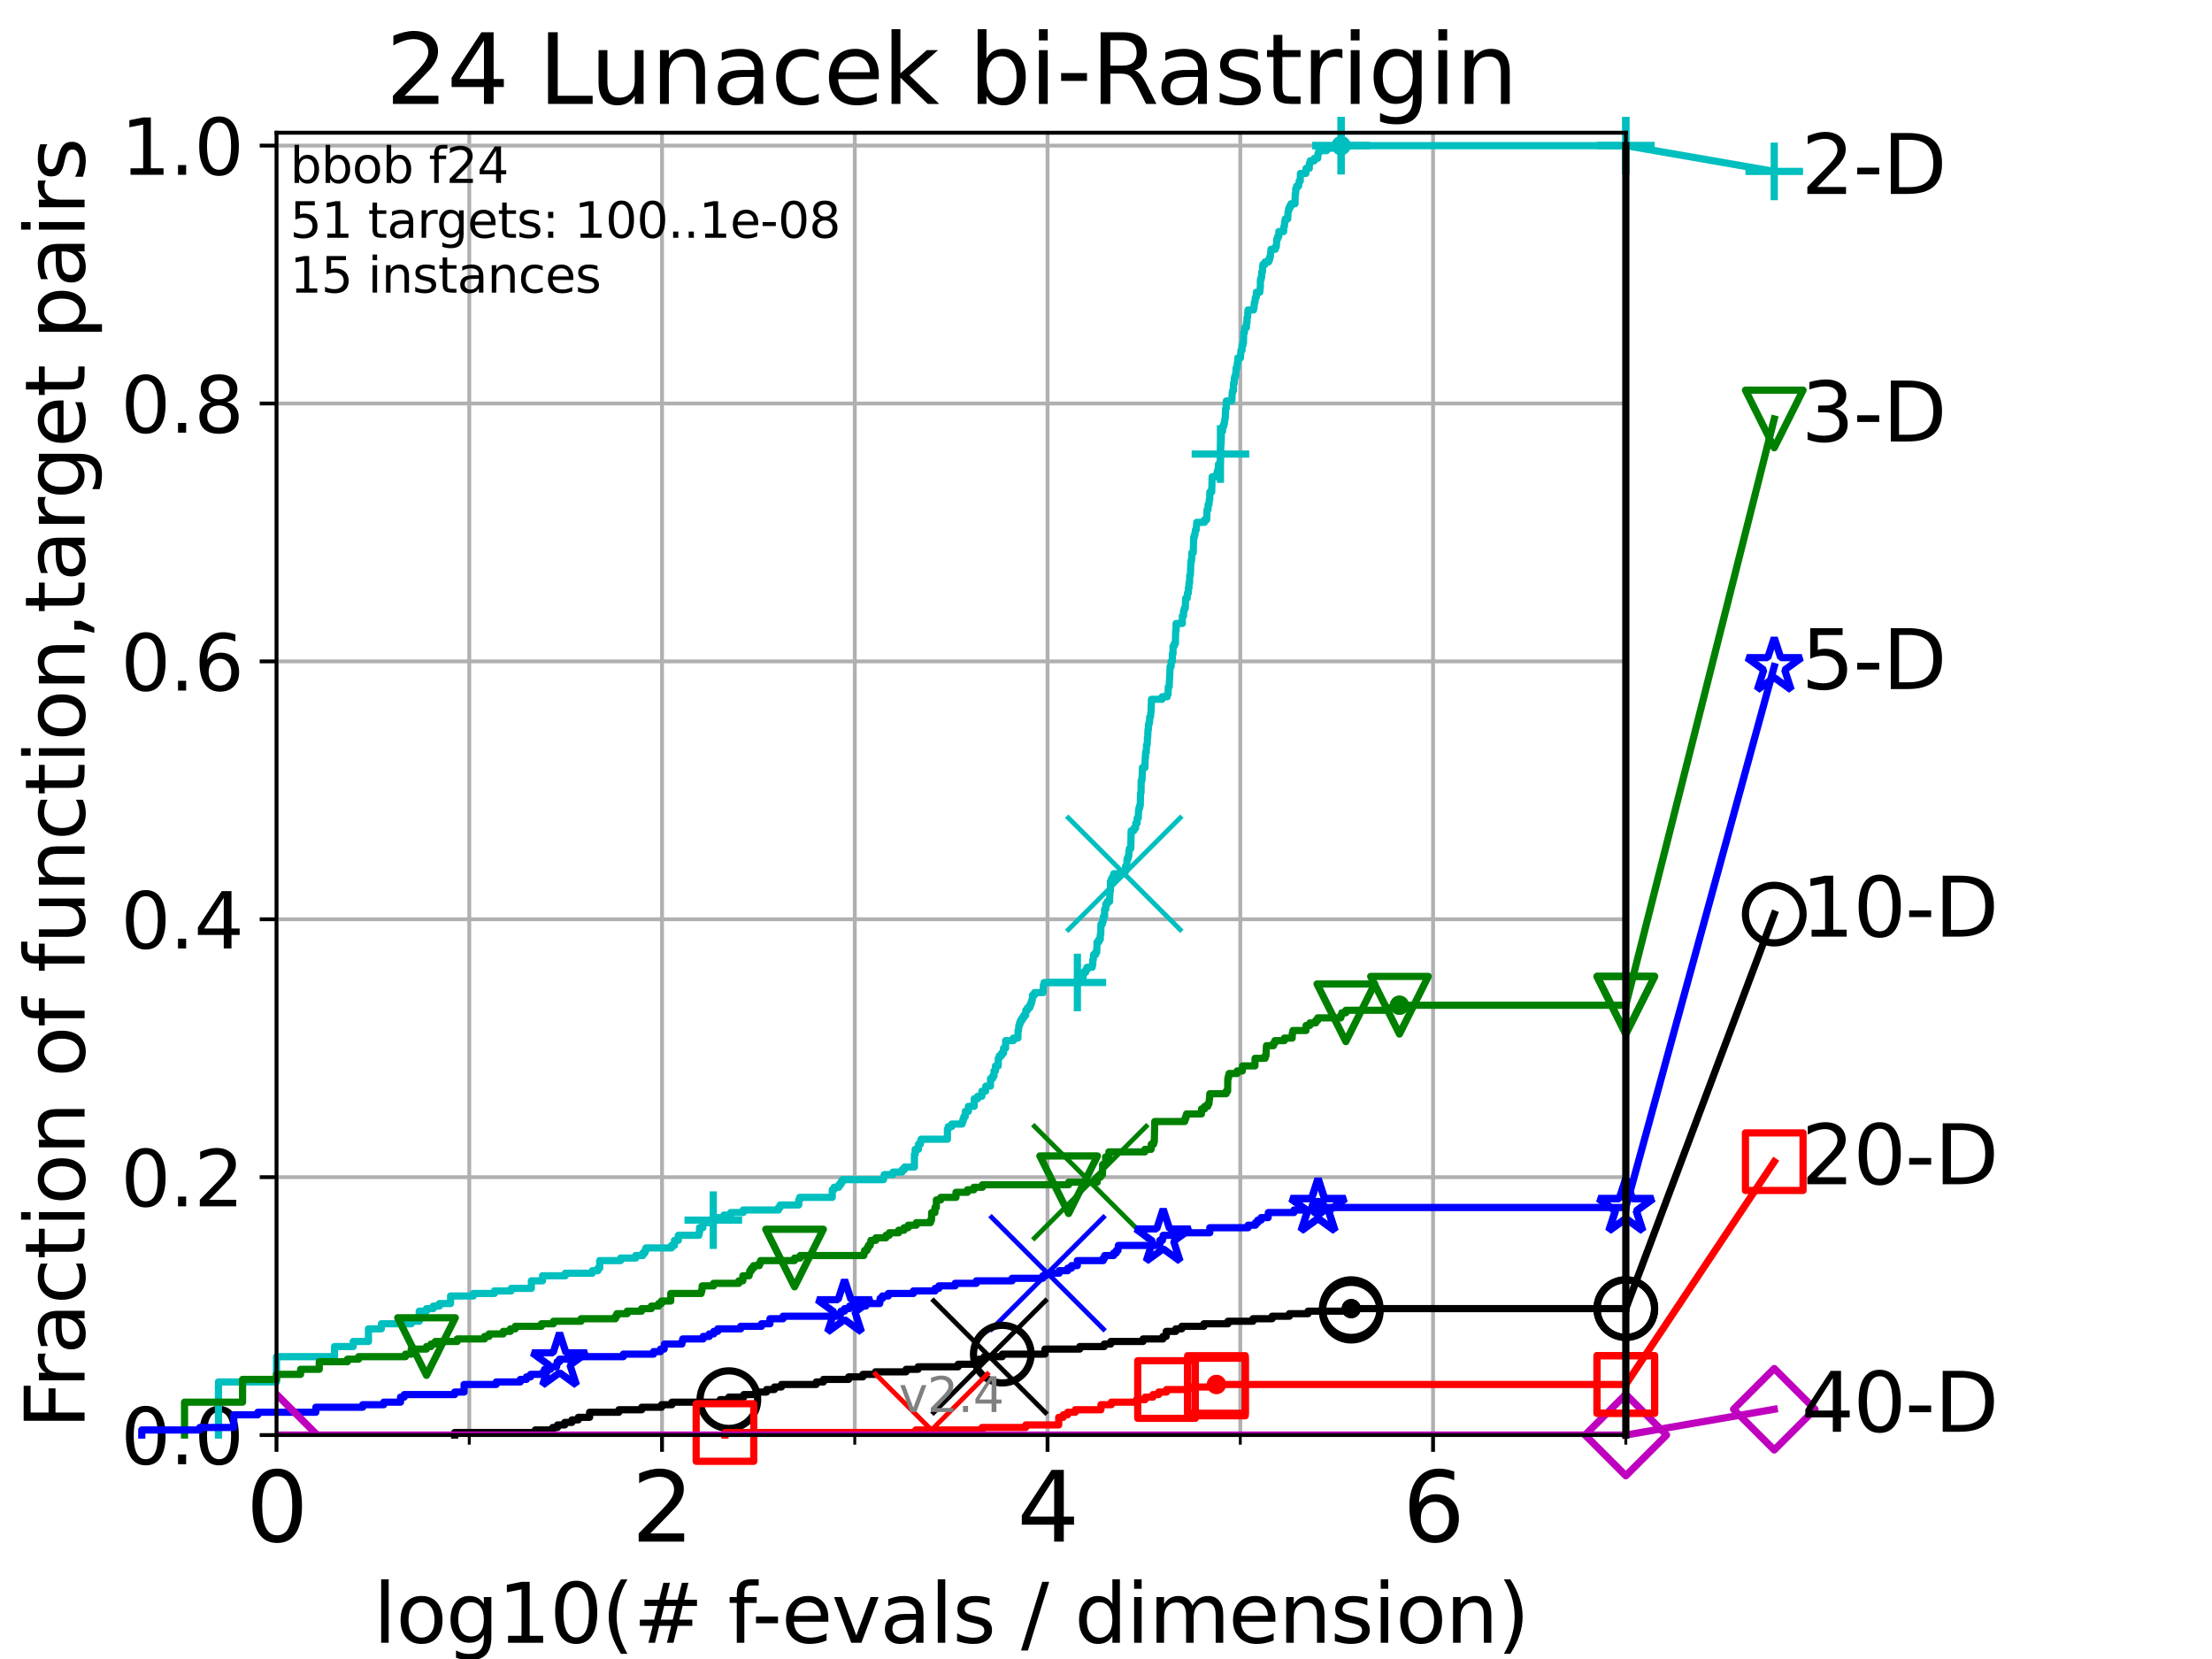 <?xml version="1.0" encoding="utf-8" standalone="no"?>
<!DOCTYPE svg PUBLIC "-//W3C//DTD SVG 1.1//EN"
  "http://www.w3.org/Graphics/SVG/1.1/DTD/svg11.dtd">
<svg height="345.6pt" version="1.1" viewBox="0 0 460.8 345.6" width="460.8pt" xmlns="http://www.w3.org/2000/svg" xmlns:xlink="http://www.w3.org/1999/xlink">
 <defs>
  <style type="text/css">*{stroke-linecap:butt;stroke-linejoin:round;}</style>
 </defs>
 <g id="figure_1">
  <g id="patch_1">
   <path d="M 0 345.6 
L 460.8 345.6 
L 460.8 0 
L 0 0 
z
" style="fill:#ffffff;"/>
  </g>
  <g id="axes_1">
   <g id="patch_2">
    <path d="M 57.6 298.944 
L 338.688 298.944 
L 338.688 27.648 
L 57.6 27.648 
z
" style="fill:#ffffff;"/>
   </g>
   <g id="matplotlib.axis_1">
    <g id="xtick_1">
     <g id="line2d_1">
      <path clip-path="url(#pf12316c81d)" d="M 57.6 298.944 
L 57.6 27.648 
" style="fill:none;stroke:#b0b0b0;stroke-linecap:square;stroke-width:0.8;"/>
     </g>
     <g id="line2d_2">
      <defs>
       <path d="M 0 0 
L 0 3.5 
" id="mfc588ec141" style="stroke:#000000;stroke-width:0.8;"/>
      </defs>
      <g>
       <use style="stroke:#000000;stroke-width:0.8;" x="57.6" xlink:href="#mfc588ec141" y="298.944"/>
      </g>
     </g>
     <g id="text_1">
      <!-- 0 -->
      <g transform="translate(51.237 321.141)scale(0.2 -0.2)">
       <defs>
        <path d="M 2034 4250 
Q 1547 4250 1301 3770 
Q 1056 3291 1056 2328 
Q 1056 1369 1301 889 
Q 1547 409 2034 409 
Q 2525 409 2770 889 
Q 3016 1369 3016 2328 
Q 3016 3291 2770 3770 
Q 2525 4250 2034 4250 
z
M 2034 4750 
Q 2819 4750 3233 4129 
Q 3647 3509 3647 2328 
Q 3647 1150 3233 529 
Q 2819 -91 2034 -91 
Q 1250 -91 836 529 
Q 422 1150 422 2328 
Q 422 3509 836 4129 
Q 1250 4750 2034 4750 
z
" id="DejaVuSans-30" transform="scale(0.016)"/>
       </defs>
       <use xlink:href="#DejaVuSans-30"/>
      </g>
     </g>
    </g>
    <g id="xtick_2">
     <g id="line2d_3">
      <path clip-path="url(#pf12316c81d)" d="M 137.911 298.944 
L 137.911 27.648 
" style="fill:none;stroke:#b0b0b0;stroke-linecap:square;stroke-width:0.8;"/>
     </g>
     <g id="line2d_4">
      <g>
       <use style="stroke:#000000;stroke-width:0.8;" x="137.911" xlink:href="#mfc588ec141" y="298.944"/>
      </g>
     </g>
     <g id="text_2">
      <!-- 2 -->
      <g transform="translate(131.548 321.141)scale(0.2 -0.2)">
       <defs>
        <path d="M 1228 531 
L 3431 531 
L 3431 0 
L 469 0 
L 469 531 
Q 828 903 1448 1529 
Q 2069 2156 2228 2338 
Q 2531 2678 2651 2914 
Q 2772 3150 2772 3378 
Q 2772 3750 2511 3984 
Q 2250 4219 1831 4219 
Q 1534 4219 1204 4116 
Q 875 4013 500 3803 
L 500 4441 
Q 881 4594 1212 4672 
Q 1544 4750 1819 4750 
Q 2544 4750 2975 4387 
Q 3406 4025 3406 3419 
Q 3406 3131 3298 2873 
Q 3191 2616 2906 2266 
Q 2828 2175 2409 1742 
Q 1991 1309 1228 531 
z
" id="DejaVuSans-32" transform="scale(0.016)"/>
       </defs>
       <use xlink:href="#DejaVuSans-32"/>
      </g>
     </g>
    </g>
    <g id="xtick_3">
     <g id="line2d_5">
      <path clip-path="url(#pf12316c81d)" d="M 218.222 298.944 
L 218.222 27.648 
" style="fill:none;stroke:#b0b0b0;stroke-linecap:square;stroke-width:0.8;"/>
     </g>
     <g id="line2d_6">
      <g>
       <use style="stroke:#000000;stroke-width:0.8;" x="218.222" xlink:href="#mfc588ec141" y="298.944"/>
      </g>
     </g>
     <g id="text_3">
      <!-- 4 -->
      <g transform="translate(211.859 321.141)scale(0.2 -0.2)">
       <defs>
        <path d="M 2419 4116 
L 825 1625 
L 2419 1625 
L 2419 4116 
z
M 2253 4666 
L 3047 4666 
L 3047 1625 
L 3713 1625 
L 3713 1100 
L 3047 1100 
L 3047 0 
L 2419 0 
L 2419 1100 
L 313 1100 
L 313 1709 
L 2253 4666 
z
" id="DejaVuSans-34" transform="scale(0.016)"/>
       </defs>
       <use xlink:href="#DejaVuSans-34"/>
      </g>
     </g>
    </g>
    <g id="xtick_4">
     <g id="line2d_7">
      <path clip-path="url(#pf12316c81d)" d="M 298.533 298.944 
L 298.533 27.648 
" style="fill:none;stroke:#b0b0b0;stroke-linecap:square;stroke-width:0.8;"/>
     </g>
     <g id="line2d_8">
      <g>
       <use style="stroke:#000000;stroke-width:0.8;" x="298.533" xlink:href="#mfc588ec141" y="298.944"/>
      </g>
     </g>
     <g id="text_4">
      <!-- 6 -->
      <g transform="translate(292.17 321.141)scale(0.2 -0.2)">
       <defs>
        <path d="M 2113 2584 
Q 1688 2584 1439 2293 
Q 1191 2003 1191 1497 
Q 1191 994 1439 701 
Q 1688 409 2113 409 
Q 2538 409 2786 701 
Q 3034 994 3034 1497 
Q 3034 2003 2786 2293 
Q 2538 2584 2113 2584 
z
M 3366 4563 
L 3366 3988 
Q 3128 4100 2886 4159 
Q 2644 4219 2406 4219 
Q 1781 4219 1451 3797 
Q 1122 3375 1075 2522 
Q 1259 2794 1537 2939 
Q 1816 3084 2150 3084 
Q 2853 3084 3261 2657 
Q 3669 2231 3669 1497 
Q 3669 778 3244 343 
Q 2819 -91 2113 -91 
Q 1303 -91 875 529 
Q 447 1150 447 2328 
Q 447 3434 972 4092 
Q 1497 4750 2381 4750 
Q 2619 4750 2861 4703 
Q 3103 4656 3366 4563 
z
" id="DejaVuSans-36" transform="scale(0.016)"/>
       </defs>
       <use xlink:href="#DejaVuSans-36"/>
      </g>
     </g>
    </g>
    <g id="xtick_5">
     <g id="line2d_9">
      <path clip-path="url(#pf12316c81d)" d="M 97.755 298.944 
L 97.755 27.648 
" style="fill:none;stroke:#b0b0b0;stroke-linecap:square;stroke-width:0.8;"/>
     </g>
     <g id="line2d_10">
      <defs>
       <path d="M 0 0 
L 0 2 
" id="mc6a784780f" style="stroke:#000000;stroke-width:0.6;"/>
      </defs>
      <g>
       <use style="stroke:#000000;stroke-width:0.6;" x="97.755" xlink:href="#mc6a784780f" y="298.944"/>
      </g>
     </g>
    </g>
    <g id="xtick_6">
     <g id="line2d_11">
      <path clip-path="url(#pf12316c81d)" d="M 178.066 298.944 
L 178.066 27.648 
" style="fill:none;stroke:#b0b0b0;stroke-linecap:square;stroke-width:0.8;"/>
     </g>
     <g id="line2d_12">
      <g>
       <use style="stroke:#000000;stroke-width:0.6;" x="178.066" xlink:href="#mc6a784780f" y="298.944"/>
      </g>
     </g>
    </g>
    <g id="xtick_7">
     <g id="line2d_13">
      <path clip-path="url(#pf12316c81d)" d="M 258.377 298.944 
L 258.377 27.648 
" style="fill:none;stroke:#b0b0b0;stroke-linecap:square;stroke-width:0.8;"/>
     </g>
     <g id="line2d_14">
      <g>
       <use style="stroke:#000000;stroke-width:0.6;" x="258.377" xlink:href="#mc6a784780f" y="298.944"/>
      </g>
     </g>
    </g>
    <g id="xtick_8">
     <g id="line2d_15">
      <path clip-path="url(#pf12316c81d)" d="M 338.688 298.944 
L 338.688 27.648 
" style="fill:none;stroke:#b0b0b0;stroke-linecap:square;stroke-width:0.8;"/>
     </g>
     <g id="line2d_16">
      <g>
       <use style="stroke:#000000;stroke-width:0.6;" x="338.688" xlink:href="#mc6a784780f" y="298.944"/>
      </g>
     </g>
    </g>
    <g id="text_5">
     <!-- log10(# f-evals / dimension) -->
     <g transform="translate(77.764 342.218)scale(0.17 -0.17)">
      <defs>
       <path d="M 603 4863 
L 1178 4863 
L 1178 0 
L 603 0 
L 603 4863 
z
" id="DejaVuSans-6c" transform="scale(0.016)"/>
       <path d="M 1959 3097 
Q 1497 3097 1228 2736 
Q 959 2375 959 1747 
Q 959 1119 1226 758 
Q 1494 397 1959 397 
Q 2419 397 2687 759 
Q 2956 1122 2956 1747 
Q 2956 2369 2687 2733 
Q 2419 3097 1959 3097 
z
M 1959 3584 
Q 2709 3584 3137 3096 
Q 3566 2609 3566 1747 
Q 3566 888 3137 398 
Q 2709 -91 1959 -91 
Q 1206 -91 779 398 
Q 353 888 353 1747 
Q 353 2609 779 3096 
Q 1206 3584 1959 3584 
z
" id="DejaVuSans-6f" transform="scale(0.016)"/>
       <path d="M 2906 1791 
Q 2906 2416 2648 2759 
Q 2391 3103 1925 3103 
Q 1463 3103 1205 2759 
Q 947 2416 947 1791 
Q 947 1169 1205 825 
Q 1463 481 1925 481 
Q 2391 481 2648 825 
Q 2906 1169 2906 1791 
z
M 3481 434 
Q 3481 -459 3084 -895 
Q 2688 -1331 1869 -1331 
Q 1566 -1331 1297 -1286 
Q 1028 -1241 775 -1147 
L 775 -588 
Q 1028 -725 1275 -790 
Q 1522 -856 1778 -856 
Q 2344 -856 2625 -561 
Q 2906 -266 2906 331 
L 2906 616 
Q 2728 306 2450 153 
Q 2172 0 1784 0 
Q 1141 0 747 490 
Q 353 981 353 1791 
Q 353 2603 747 3093 
Q 1141 3584 1784 3584 
Q 2172 3584 2450 3431 
Q 2728 3278 2906 2969 
L 2906 3500 
L 3481 3500 
L 3481 434 
z
" id="DejaVuSans-67" transform="scale(0.016)"/>
       <path d="M 794 531 
L 1825 531 
L 1825 4091 
L 703 3866 
L 703 4441 
L 1819 4666 
L 2450 4666 
L 2450 531 
L 3481 531 
L 3481 0 
L 794 0 
L 794 531 
z
" id="DejaVuSans-31" transform="scale(0.016)"/>
       <path d="M 1984 4856 
Q 1566 4138 1362 3434 
Q 1159 2731 1159 2009 
Q 1159 1288 1364 580 
Q 1569 -128 1984 -844 
L 1484 -844 
Q 1016 -109 783 600 
Q 550 1309 550 2009 
Q 550 2706 781 3412 
Q 1013 4119 1484 4856 
L 1984 4856 
z
" id="DejaVuSans-28" transform="scale(0.016)"/>
       <path d="M 3272 2816 
L 2363 2816 
L 2100 1772 
L 3016 1772 
L 3272 2816 
z
M 2803 4594 
L 2478 3297 
L 3391 3297 
L 3719 4594 
L 4219 4594 
L 3897 3297 
L 4872 3297 
L 4872 2816 
L 3775 2816 
L 3519 1772 
L 4513 1772 
L 4513 1294 
L 3397 1294 
L 3072 0 
L 2572 0 
L 2894 1294 
L 1978 1294 
L 1656 0 
L 1153 0 
L 1478 1294 
L 494 1294 
L 494 1772 
L 1594 1772 
L 1856 2816 
L 850 2816 
L 850 3297 
L 1978 3297 
L 2297 4594 
L 2803 4594 
z
" id="DejaVuSans-23" transform="scale(0.016)"/>
       <path id="DejaVuSans-20" transform="scale(0.016)"/>
       <path d="M 2375 4863 
L 2375 4384 
L 1825 4384 
Q 1516 4384 1395 4259 
Q 1275 4134 1275 3809 
L 1275 3500 
L 2222 3500 
L 2222 3053 
L 1275 3053 
L 1275 0 
L 697 0 
L 697 3053 
L 147 3053 
L 147 3500 
L 697 3500 
L 697 3744 
Q 697 4328 969 4595 
Q 1241 4863 1831 4863 
L 2375 4863 
z
" id="DejaVuSans-66" transform="scale(0.016)"/>
       <path d="M 313 2009 
L 1997 2009 
L 1997 1497 
L 313 1497 
L 313 2009 
z
" id="DejaVuSans-2d" transform="scale(0.016)"/>
       <path d="M 3597 1894 
L 3597 1613 
L 953 1613 
Q 991 1019 1311 708 
Q 1631 397 2203 397 
Q 2534 397 2845 478 
Q 3156 559 3463 722 
L 3463 178 
Q 3153 47 2828 -22 
Q 2503 -91 2169 -91 
Q 1331 -91 842 396 
Q 353 884 353 1716 
Q 353 2575 817 3079 
Q 1281 3584 2069 3584 
Q 2775 3584 3186 3129 
Q 3597 2675 3597 1894 
z
M 3022 2063 
Q 3016 2534 2758 2815 
Q 2500 3097 2075 3097 
Q 1594 3097 1305 2825 
Q 1016 2553 972 2059 
L 3022 2063 
z
" id="DejaVuSans-65" transform="scale(0.016)"/>
       <path d="M 191 3500 
L 800 3500 
L 1894 563 
L 2988 3500 
L 3597 3500 
L 2284 0 
L 1503 0 
L 191 3500 
z
" id="DejaVuSans-76" transform="scale(0.016)"/>
       <path d="M 2194 1759 
Q 1497 1759 1228 1600 
Q 959 1441 959 1056 
Q 959 750 1161 570 
Q 1363 391 1709 391 
Q 2188 391 2477 730 
Q 2766 1069 2766 1631 
L 2766 1759 
L 2194 1759 
z
M 3341 1997 
L 3341 0 
L 2766 0 
L 2766 531 
Q 2569 213 2275 61 
Q 1981 -91 1556 -91 
Q 1019 -91 701 211 
Q 384 513 384 1019 
Q 384 1609 779 1909 
Q 1175 2209 1959 2209 
L 2766 2209 
L 2766 2266 
Q 2766 2663 2505 2880 
Q 2244 3097 1772 3097 
Q 1472 3097 1187 3025 
Q 903 2953 641 2809 
L 641 3341 
Q 956 3463 1253 3523 
Q 1550 3584 1831 3584 
Q 2591 3584 2966 3190 
Q 3341 2797 3341 1997 
z
" id="DejaVuSans-61" transform="scale(0.016)"/>
       <path d="M 2834 3397 
L 2834 2853 
Q 2591 2978 2328 3040 
Q 2066 3103 1784 3103 
Q 1356 3103 1142 2972 
Q 928 2841 928 2578 
Q 928 2378 1081 2264 
Q 1234 2150 1697 2047 
L 1894 2003 
Q 2506 1872 2764 1633 
Q 3022 1394 3022 966 
Q 3022 478 2636 193 
Q 2250 -91 1575 -91 
Q 1294 -91 989 -36 
Q 684 19 347 128 
L 347 722 
Q 666 556 975 473 
Q 1284 391 1588 391 
Q 1994 391 2212 530 
Q 2431 669 2431 922 
Q 2431 1156 2273 1281 
Q 2116 1406 1581 1522 
L 1381 1569 
Q 847 1681 609 1914 
Q 372 2147 372 2553 
Q 372 3047 722 3315 
Q 1072 3584 1716 3584 
Q 2034 3584 2315 3537 
Q 2597 3491 2834 3397 
z
" id="DejaVuSans-73" transform="scale(0.016)"/>
       <path d="M 1625 4666 
L 2156 4666 
L 531 -594 
L 0 -594 
L 1625 4666 
z
" id="DejaVuSans-2f" transform="scale(0.016)"/>
       <path d="M 2906 2969 
L 2906 4863 
L 3481 4863 
L 3481 0 
L 2906 0 
L 2906 525 
Q 2725 213 2448 61 
Q 2172 -91 1784 -91 
Q 1150 -91 751 415 
Q 353 922 353 1747 
Q 353 2572 751 3078 
Q 1150 3584 1784 3584 
Q 2172 3584 2448 3432 
Q 2725 3281 2906 2969 
z
M 947 1747 
Q 947 1113 1208 752 
Q 1469 391 1925 391 
Q 2381 391 2643 752 
Q 2906 1113 2906 1747 
Q 2906 2381 2643 2742 
Q 2381 3103 1925 3103 
Q 1469 3103 1208 2742 
Q 947 2381 947 1747 
z
" id="DejaVuSans-64" transform="scale(0.016)"/>
       <path d="M 603 3500 
L 1178 3500 
L 1178 0 
L 603 0 
L 603 3500 
z
M 603 4863 
L 1178 4863 
L 1178 4134 
L 603 4134 
L 603 4863 
z
" id="DejaVuSans-69" transform="scale(0.016)"/>
       <path d="M 3328 2828 
Q 3544 3216 3844 3400 
Q 4144 3584 4550 3584 
Q 5097 3584 5394 3201 
Q 5691 2819 5691 2113 
L 5691 0 
L 5113 0 
L 5113 2094 
Q 5113 2597 4934 2840 
Q 4756 3084 4391 3084 
Q 3944 3084 3684 2787 
Q 3425 2491 3425 1978 
L 3425 0 
L 2847 0 
L 2847 2094 
Q 2847 2600 2669 2842 
Q 2491 3084 2119 3084 
Q 1678 3084 1418 2786 
Q 1159 2488 1159 1978 
L 1159 0 
L 581 0 
L 581 3500 
L 1159 3500 
L 1159 2956 
Q 1356 3278 1631 3431 
Q 1906 3584 2284 3584 
Q 2666 3584 2933 3390 
Q 3200 3197 3328 2828 
z
" id="DejaVuSans-6d" transform="scale(0.016)"/>
       <path d="M 3513 2113 
L 3513 0 
L 2938 0 
L 2938 2094 
Q 2938 2591 2744 2837 
Q 2550 3084 2163 3084 
Q 1697 3084 1428 2787 
Q 1159 2491 1159 1978 
L 1159 0 
L 581 0 
L 581 3500 
L 1159 3500 
L 1159 2956 
Q 1366 3272 1645 3428 
Q 1925 3584 2291 3584 
Q 2894 3584 3203 3211 
Q 3513 2838 3513 2113 
z
" id="DejaVuSans-6e" transform="scale(0.016)"/>
       <path d="M 513 4856 
L 1013 4856 
Q 1481 4119 1714 3412 
Q 1947 2706 1947 2009 
Q 1947 1309 1714 600 
Q 1481 -109 1013 -844 
L 513 -844 
Q 928 -128 1133 580 
Q 1338 1288 1338 2009 
Q 1338 2731 1133 3434 
Q 928 4138 513 4856 
z
" id="DejaVuSans-29" transform="scale(0.016)"/>
      </defs>
      <use xlink:href="#DejaVuSans-6c"/>
      <use x="27.783" xlink:href="#DejaVuSans-6f"/>
      <use x="88.965" xlink:href="#DejaVuSans-67"/>
      <use x="152.441" xlink:href="#DejaVuSans-31"/>
      <use x="216.064" xlink:href="#DejaVuSans-30"/>
      <use x="279.688" xlink:href="#DejaVuSans-28"/>
      <use x="318.701" xlink:href="#DejaVuSans-23"/>
      <use x="402.49" xlink:href="#DejaVuSans-20"/>
      <use x="434.277" xlink:href="#DejaVuSans-66"/>
      <use x="463.982" xlink:href="#DejaVuSans-2d"/>
      <use x="500.066" xlink:href="#DejaVuSans-65"/>
      <use x="561.59" xlink:href="#DejaVuSans-76"/>
      <use x="620.77" xlink:href="#DejaVuSans-61"/>
      <use x="682.049" xlink:href="#DejaVuSans-6c"/>
      <use x="709.832" xlink:href="#DejaVuSans-73"/>
      <use x="761.932" xlink:href="#DejaVuSans-20"/>
      <use x="793.719" xlink:href="#DejaVuSans-2f"/>
      <use x="827.41" xlink:href="#DejaVuSans-20"/>
      <use x="859.197" xlink:href="#DejaVuSans-64"/>
      <use x="922.674" xlink:href="#DejaVuSans-69"/>
      <use x="950.457" xlink:href="#DejaVuSans-6d"/>
      <use x="1047.869" xlink:href="#DejaVuSans-65"/>
      <use x="1109.393" xlink:href="#DejaVuSans-6e"/>
      <use x="1172.771" xlink:href="#DejaVuSans-73"/>
      <use x="1224.871" xlink:href="#DejaVuSans-69"/>
      <use x="1252.654" xlink:href="#DejaVuSans-6f"/>
      <use x="1313.836" xlink:href="#DejaVuSans-6e"/>
      <use x="1377.215" xlink:href="#DejaVuSans-29"/>
     </g>
    </g>
   </g>
   <g id="matplotlib.axis_2">
    <g id="ytick_1">
     <g id="line2d_17">
      <path clip-path="url(#pf12316c81d)" d="M 57.6 298.944 
L 338.688 298.944 
" style="fill:none;stroke:#b0b0b0;stroke-linecap:square;stroke-width:0.8;"/>
     </g>
     <g id="line2d_18">
      <defs>
       <path d="M 0 0 
L -3.5 0 
" id="mc3e8202beb" style="stroke:#000000;stroke-width:0.8;"/>
      </defs>
      <g>
       <use style="stroke:#000000;stroke-width:0.8;" x="57.6" xlink:href="#mc3e8202beb" y="298.944"/>
      </g>
     </g>
     <g id="text_6">
      <!-- 0.0 -->
      <g transform="translate(25.155 305.023)scale(0.16 -0.16)">
       <defs>
        <path d="M 684 794 
L 1344 794 
L 1344 0 
L 684 0 
L 684 794 
z
" id="DejaVuSans-2e" transform="scale(0.016)"/>
       </defs>
       <use xlink:href="#DejaVuSans-30"/>
       <use x="63.623" xlink:href="#DejaVuSans-2e"/>
       <use x="95.41" xlink:href="#DejaVuSans-30"/>
      </g>
     </g>
    </g>
    <g id="ytick_2">
     <g id="line2d_19">
      <path clip-path="url(#pf12316c81d)" d="M 57.6 245.222 
L 338.688 245.222 
" style="fill:none;stroke:#b0b0b0;stroke-linecap:square;stroke-width:0.8;"/>
     </g>
     <g id="line2d_20">
      <g>
       <use style="stroke:#000000;stroke-width:0.8;" x="57.6" xlink:href="#mc3e8202beb" y="245.222"/>
      </g>
     </g>
     <g id="text_7">
      <!-- 0.2 -->
      <g transform="translate(25.155 251.301)scale(0.16 -0.16)">
       <use xlink:href="#DejaVuSans-30"/>
       <use x="63.623" xlink:href="#DejaVuSans-2e"/>
       <use x="95.41" xlink:href="#DejaVuSans-32"/>
      </g>
     </g>
    </g>
    <g id="ytick_3">
     <g id="line2d_21">
      <path clip-path="url(#pf12316c81d)" d="M 57.6 191.5 
L 338.688 191.5 
" style="fill:none;stroke:#b0b0b0;stroke-linecap:square;stroke-width:0.8;"/>
     </g>
     <g id="line2d_22">
      <g>
       <use style="stroke:#000000;stroke-width:0.8;" x="57.6" xlink:href="#mc3e8202beb" y="191.5"/>
      </g>
     </g>
     <g id="text_8">
      <!-- 0.4 -->
      <g transform="translate(25.155 197.579)scale(0.16 -0.16)">
       <use xlink:href="#DejaVuSans-30"/>
       <use x="63.623" xlink:href="#DejaVuSans-2e"/>
       <use x="95.41" xlink:href="#DejaVuSans-34"/>
      </g>
     </g>
    </g>
    <g id="ytick_4">
     <g id="line2d_23">
      <path clip-path="url(#pf12316c81d)" d="M 57.6 137.778 
L 338.688 137.778 
" style="fill:none;stroke:#b0b0b0;stroke-linecap:square;stroke-width:0.8;"/>
     </g>
     <g id="line2d_24">
      <g>
       <use style="stroke:#000000;stroke-width:0.8;" x="57.6" xlink:href="#mc3e8202beb" y="137.778"/>
      </g>
     </g>
     <g id="text_9">
      <!-- 0.6 -->
      <g transform="translate(25.155 143.857)scale(0.16 -0.16)">
       <use xlink:href="#DejaVuSans-30"/>
       <use x="63.623" xlink:href="#DejaVuSans-2e"/>
       <use x="95.41" xlink:href="#DejaVuSans-36"/>
      </g>
     </g>
    </g>
    <g id="ytick_5">
     <g id="line2d_25">
      <path clip-path="url(#pf12316c81d)" d="M 57.6 84.056 
L 338.688 84.056 
" style="fill:none;stroke:#b0b0b0;stroke-linecap:square;stroke-width:0.8;"/>
     </g>
     <g id="line2d_26">
      <g>
       <use style="stroke:#000000;stroke-width:0.8;" x="57.6" xlink:href="#mc3e8202beb" y="84.056"/>
      </g>
     </g>
     <g id="text_10">
      <!-- 0.8 -->
      <g transform="translate(25.155 90.135)scale(0.16 -0.16)">
       <defs>
        <path d="M 2034 2216 
Q 1584 2216 1326 1975 
Q 1069 1734 1069 1313 
Q 1069 891 1326 650 
Q 1584 409 2034 409 
Q 2484 409 2743 651 
Q 3003 894 3003 1313 
Q 3003 1734 2745 1975 
Q 2488 2216 2034 2216 
z
M 1403 2484 
Q 997 2584 770 2862 
Q 544 3141 544 3541 
Q 544 4100 942 4425 
Q 1341 4750 2034 4750 
Q 2731 4750 3128 4425 
Q 3525 4100 3525 3541 
Q 3525 3141 3298 2862 
Q 3072 2584 2669 2484 
Q 3125 2378 3379 2068 
Q 3634 1759 3634 1313 
Q 3634 634 3220 271 
Q 2806 -91 2034 -91 
Q 1263 -91 848 271 
Q 434 634 434 1313 
Q 434 1759 690 2068 
Q 947 2378 1403 2484 
z
M 1172 3481 
Q 1172 3119 1398 2916 
Q 1625 2713 2034 2713 
Q 2441 2713 2670 2916 
Q 2900 3119 2900 3481 
Q 2900 3844 2670 4047 
Q 2441 4250 2034 4250 
Q 1625 4250 1398 4047 
Q 1172 3844 1172 3481 
z
" id="DejaVuSans-38" transform="scale(0.016)"/>
       </defs>
       <use xlink:href="#DejaVuSans-30"/>
       <use x="63.623" xlink:href="#DejaVuSans-2e"/>
       <use x="95.41" xlink:href="#DejaVuSans-38"/>
      </g>
     </g>
    </g>
    <g id="ytick_6">
     <g id="line2d_27">
      <path clip-path="url(#pf12316c81d)" d="M 57.6 30.334 
L 338.688 30.334 
" style="fill:none;stroke:#b0b0b0;stroke-linecap:square;stroke-width:0.8;"/>
     </g>
     <g id="line2d_28">
      <g>
       <use style="stroke:#000000;stroke-width:0.8;" x="57.6" xlink:href="#mc3e8202beb" y="30.334"/>
      </g>
     </g>
     <g id="text_11">
      <!-- 1.0 -->
      <g transform="translate(25.155 36.413)scale(0.16 -0.16)">
       <use xlink:href="#DejaVuSans-31"/>
       <use x="63.623" xlink:href="#DejaVuSans-2e"/>
       <use x="95.41" xlink:href="#DejaVuSans-30"/>
      </g>
     </g>
    </g>
    <g id="text_12">
     <!-- Fraction of function,target pairs -->
     <g transform="translate(17.62 297.681)rotate(-90)scale(0.17 -0.17)">
      <defs>
       <path d="M 628 4666 
L 3309 4666 
L 3309 4134 
L 1259 4134 
L 1259 2759 
L 3109 2759 
L 3109 2228 
L 1259 2228 
L 1259 0 
L 628 0 
L 628 4666 
z
" id="DejaVuSans-46" transform="scale(0.016)"/>
       <path d="M 2631 2963 
Q 2534 3019 2420 3045 
Q 2306 3072 2169 3072 
Q 1681 3072 1420 2755 
Q 1159 2438 1159 1844 
L 1159 0 
L 581 0 
L 581 3500 
L 1159 3500 
L 1159 2956 
Q 1341 3275 1631 3429 
Q 1922 3584 2338 3584 
Q 2397 3584 2469 3576 
Q 2541 3569 2628 3553 
L 2631 2963 
z
" id="DejaVuSans-72" transform="scale(0.016)"/>
       <path d="M 3122 3366 
L 3122 2828 
Q 2878 2963 2633 3030 
Q 2388 3097 2138 3097 
Q 1578 3097 1268 2742 
Q 959 2388 959 1747 
Q 959 1106 1268 751 
Q 1578 397 2138 397 
Q 2388 397 2633 464 
Q 2878 531 3122 666 
L 3122 134 
Q 2881 22 2623 -34 
Q 2366 -91 2075 -91 
Q 1284 -91 818 406 
Q 353 903 353 1747 
Q 353 2603 823 3093 
Q 1294 3584 2113 3584 
Q 2378 3584 2631 3529 
Q 2884 3475 3122 3366 
z
" id="DejaVuSans-63" transform="scale(0.016)"/>
       <path d="M 1172 4494 
L 1172 3500 
L 2356 3500 
L 2356 3053 
L 1172 3053 
L 1172 1153 
Q 1172 725 1289 603 
Q 1406 481 1766 481 
L 2356 481 
L 2356 0 
L 1766 0 
Q 1100 0 847 248 
Q 594 497 594 1153 
L 594 3053 
L 172 3053 
L 172 3500 
L 594 3500 
L 594 4494 
L 1172 4494 
z
" id="DejaVuSans-74" transform="scale(0.016)"/>
       <path d="M 544 1381 
L 544 3500 
L 1119 3500 
L 1119 1403 
Q 1119 906 1312 657 
Q 1506 409 1894 409 
Q 2359 409 2629 706 
Q 2900 1003 2900 1516 
L 2900 3500 
L 3475 3500 
L 3475 0 
L 2900 0 
L 2900 538 
Q 2691 219 2414 64 
Q 2138 -91 1772 -91 
Q 1169 -91 856 284 
Q 544 659 544 1381 
z
M 1991 3584 
L 1991 3584 
z
" id="DejaVuSans-75" transform="scale(0.016)"/>
       <path d="M 750 794 
L 1409 794 
L 1409 256 
L 897 -744 
L 494 -744 
L 750 256 
L 750 794 
z
" id="DejaVuSans-2c" transform="scale(0.016)"/>
       <path d="M 1159 525 
L 1159 -1331 
L 581 -1331 
L 581 3500 
L 1159 3500 
L 1159 2969 
Q 1341 3281 1617 3432 
Q 1894 3584 2278 3584 
Q 2916 3584 3314 3078 
Q 3713 2572 3713 1747 
Q 3713 922 3314 415 
Q 2916 -91 2278 -91 
Q 1894 -91 1617 61 
Q 1341 213 1159 525 
z
M 3116 1747 
Q 3116 2381 2855 2742 
Q 2594 3103 2138 3103 
Q 1681 3103 1420 2742 
Q 1159 2381 1159 1747 
Q 1159 1113 1420 752 
Q 1681 391 2138 391 
Q 2594 391 2855 752 
Q 3116 1113 3116 1747 
z
" id="DejaVuSans-70" transform="scale(0.016)"/>
      </defs>
      <use xlink:href="#DejaVuSans-46"/>
      <use x="50.27" xlink:href="#DejaVuSans-72"/>
      <use x="91.383" xlink:href="#DejaVuSans-61"/>
      <use x="152.662" xlink:href="#DejaVuSans-63"/>
      <use x="207.643" xlink:href="#DejaVuSans-74"/>
      <use x="246.852" xlink:href="#DejaVuSans-69"/>
      <use x="274.635" xlink:href="#DejaVuSans-6f"/>
      <use x="335.816" xlink:href="#DejaVuSans-6e"/>
      <use x="399.195" xlink:href="#DejaVuSans-20"/>
      <use x="430.982" xlink:href="#DejaVuSans-6f"/>
      <use x="492.164" xlink:href="#DejaVuSans-66"/>
      <use x="527.369" xlink:href="#DejaVuSans-20"/>
      <use x="559.156" xlink:href="#DejaVuSans-66"/>
      <use x="594.361" xlink:href="#DejaVuSans-75"/>
      <use x="657.74" xlink:href="#DejaVuSans-6e"/>
      <use x="721.119" xlink:href="#DejaVuSans-63"/>
      <use x="776.1" xlink:href="#DejaVuSans-74"/>
      <use x="815.309" xlink:href="#DejaVuSans-69"/>
      <use x="843.092" xlink:href="#DejaVuSans-6f"/>
      <use x="904.273" xlink:href="#DejaVuSans-6e"/>
      <use x="967.652" xlink:href="#DejaVuSans-2c"/>
      <use x="999.439" xlink:href="#DejaVuSans-74"/>
      <use x="1038.648" xlink:href="#DejaVuSans-61"/>
      <use x="1099.928" xlink:href="#DejaVuSans-72"/>
      <use x="1139.291" xlink:href="#DejaVuSans-67"/>
      <use x="1202.768" xlink:href="#DejaVuSans-65"/>
      <use x="1264.291" xlink:href="#DejaVuSans-74"/>
      <use x="1303.5" xlink:href="#DejaVuSans-20"/>
      <use x="1335.287" xlink:href="#DejaVuSans-70"/>
      <use x="1398.764" xlink:href="#DejaVuSans-61"/>
      <use x="1460.043" xlink:href="#DejaVuSans-69"/>
      <use x="1487.826" xlink:href="#DejaVuSans-72"/>
      <use x="1528.939" xlink:href="#DejaVuSans-73"/>
     </g>
    </g>
   </g>
   <g id="line2d_29">
    <defs>
     <path d="M 0 1.5 
C 0.398 1.5 0.779 1.342 1.061 1.061 
C 1.342 0.779 1.5 0.398 1.5 0 
C 1.5 -0.398 1.342 -0.779 1.061 -1.061 
C 0.779 -1.342 0.398 -1.5 0 -1.5 
C -0.398 -1.5 -0.779 -1.342 -1.061 -1.061 
C -1.342 -0.779 -1.5 -0.398 -1.5 0 
C -1.5 0.398 -1.342 0.779 -1.061 1.061 
C -0.779 1.342 -0.398 1.5 0 1.5 
z
" id="m7ae4126fad" style="stroke:#00bfbf;"/>
    </defs>
    <g>
     <use style="fill:#00bfbf;stroke:#00bfbf;" x="279.382" xlink:href="#m7ae4126fad" y="30.334"/>
     <use style="fill:#00bfbf;stroke:#00bfbf;" x="279.382" xlink:href="#m7ae4126fad" y="30.334"/>
    </g>
   </g>
   <g id="line2d_30">
    <path d="M 45.512 298.944 
L 45.512 287.884 
L 57.6 287.884 
L 57.6 282.617 
L 69.688 282.617 
L 69.688 280.51 
L 73.579 280.51 
L 73.579 279.457 
L 76.759 279.457 
L 76.759 276.823 
L 79.447 276.823 
L 79.447 275.77 
L 85.667 275.77 
L 85.667 275.243 
L 87.33 275.243 
L 87.33 273.136 
L 88.847 273.136 
L 88.847 272.61 
L 90.243 272.61 
L 90.243 272.083 
L 91.535 272.083 
L 91.535 271.556 
L 93.864 271.556 
L 93.864 269.976 
L 98.606 269.976 
L 98.606 269.45 
L 102.989 269.45 
L 102.989 268.923 
L 106.489 268.923 
L 106.489 268.396 
L 110.694 268.396 
L 110.694 266.816 
L 113.023 266.816 
L 113.023 265.763 
L 117.765 265.763 
L 117.765 265.236 
L 123.394 265.236 
L 123.394 264.709 
L 124.557 264.709 
L 124.557 264.183 
L 124.928 264.183 
L 124.928 262.603 
L 129.291 262.603 
L 129.291 262.076 
L 132.423 262.076 
L 132.423 261.549 
L 133.91 261.549 
L 133.91 261.023 
L 134.343 261.023 
L 134.343 260.496 
L 134.556 260.496 
L 134.556 259.969 
L 139.887 259.969 
L 139.887 259.443 
L 140.499 259.443 
L 140.499 258.389 
L 141.307 258.389 
L 141.307 257.336 
L 145.61 257.336 
L 145.61 256.809 
L 145.722 256.809 
L 145.722 255.756 
L 146.431 255.756 
L 146.431 254.702 
L 148.592 254.702 
L 148.592 254.176 
L 149.15 254.176 
L 149.15 253.649 
L 150.808 253.649 
L 150.808 253.122 
L 152.246 253.122 
L 152.246 252.596 
L 154.807 252.596 
L 154.807 252.069 
L 162.174 252.069 
L 162.174 251.542 
L 162.517 251.542 
L 162.517 251.016 
L 166.392 251.016 
L 166.392 249.962 
L 166.595 249.962 
L 166.595 249.436 
L 173.372 249.436 
L 173.372 247.855 
L 173.744 247.855 
L 173.744 247.329 
L 174.733 247.329 
L 174.733 246.802 
L 175.15 246.802 
L 175.15 246.275 
L 175.466 246.275 
L 175.466 245.749 
L 184.052 245.749 
L 184.052 245.222 
L 184.2 245.222 
L 184.2 244.695 
L 186.027 244.695 
L 186.027 244.169 
L 187.92 244.169 
L 187.92 243.642 
L 188.423 243.642 
L 188.423 243.115 
L 190.487 243.115 
L 190.487 240.482 
L 190.649 240.482 
L 190.649 239.428 
L 191.322 239.428 
L 191.322 238.375 
L 191.717 238.375 
L 191.717 237.848 
L 191.876 237.848 
L 191.876 237.322 
L 197.37 237.322 
L 197.37 235.215 
L 197.536 235.215 
L 197.536 234.688 
L 198.266 234.688 
L 198.266 234.162 
L 200.422 234.162 
L 200.422 233.635 
L 200.617 233.635 
L 200.617 233.108 
L 200.807 233.108 
L 200.807 232.582 
L 201.089 232.582 
L 201.089 231.528 
L 201.729 231.528 
L 201.729 230.475 
L 202.941 230.475 
L 202.941 228.895 
L 203.667 228.895 
L 203.667 228.368 
L 204.543 228.368 
L 204.543 227.315 
L 205.329 227.315 
L 205.364 226.261 
L 206.342 226.261 
L 206.342 224.681 
L 206.781 224.681 
L 206.781 224.155 
L 207.066 224.155 
L 207.066 223.101 
L 207.379 223.101 
L 207.379 222.048 
L 207.954 222.048 
L 207.954 220.468 
L 208.172 220.468 
L 208.172 219.941 
L 208.632 219.941 
L 208.632 219.414 
L 209.05 219.414 
L 209.05 218.361 
L 209.487 218.361 
L 209.487 216.781 
L 211.098 216.781 
L 211.098 216.254 
L 212.051 216.254 
L 212.074 214.674 
L 212.173 214.674 
L 212.249 213.621 
L 212.396 213.621 
L 212.396 213.094 
L 212.589 213.094 
L 212.589 212.567 
L 212.919 212.567 
L 212.919 212.041 
L 213.272 212.041 
L 213.272 211.514 
L 213.664 211.514 
L 213.684 210.461 
L 214.045 210.461 
L 214.045 209.934 
L 214.525 209.934 
L 214.525 209.407 
L 214.737 209.407 
L 214.737 208.881 
L 214.926 208.881 
L 214.926 208.354 
L 215.051 208.354 
L 215.087 207.301 
L 215.51 207.301 
L 215.51 206.774 
L 217.291 206.774 
L 217.365 205.194 
L 217.506 205.194 
L 217.506 204.667 
L 224.44 204.667 
L 224.44 204.141 
L 225.496 204.141 
L 225.496 203.614 
L 225.643 203.614 
L 225.643 202.56 
L 226.159 202.56 
L 226.159 202.034 
L 226.445 202.034 
L 226.445 201.507 
L 227.521 201.507 
L 227.521 200.98 
L 227.643 200.98 
L 227.654 199.927 
L 227.755 199.927 
L 227.805 198.874 
L 228.243 198.874 
L 228.243 198.347 
L 228.479 198.347 
L 228.534 196.24 
L 228.897 196.24 
L 228.897 195.714 
L 229.204 195.714 
L 229.204 194.66 
L 229.316 194.66 
L 229.337 192.553 
L 229.626 192.553 
L 229.626 192.027 
L 229.792 192.027 
L 229.828 190.973 
L 230.109 190.973 
L 230.109 189.393 
L 230.354 189.393 
L 230.354 188.34 
L 230.648 188.34 
L 230.648 187.813 
L 231.151 187.813 
L 231.219 185.706 
L 231.319 185.706 
L 231.319 183.6 
L 231.532 183.6 
L 231.532 183.073 
L 231.822 183.073 
L 231.822 182.546 
L 232.013 182.546 
L 232.013 182.02 
L 234.234 182.02 
L 234.234 181.493 
L 234.479 181.493 
L 234.479 180.44 
L 234.726 180.44 
L 234.792 178.86 
L 235.021 178.86 
L 235.021 178.333 
L 235.158 178.333 
L 235.166 177.28 
L 235.269 177.28 
L 235.269 176.753 
L 235.568 176.753 
L 235.633 173.066 
L 236.193 173.066 
L 236.193 172.539 
L 236.549 172.539 
L 236.598 171.486 
L 236.888 171.486 
L 236.888 170.433 
L 237.125 170.433 
L 237.172 168.853 
L 237.249 168.853 
L 237.249 168.326 
L 237.416 168.326 
L 237.416 167.799 
L 237.54 167.799 
L 237.594 165.166 
L 237.698 165.166 
L 237.737 162.532 
L 237.902 162.532 
L 237.986 159.899 
L 238.517 159.899 
L 238.561 157.792 
L 238.637 157.792 
L 238.637 156.739 
L 238.792 156.739 
L 238.846 155.159 
L 238.974 155.159 
L 239.052 153.579 
L 239.09 153.579 
L 239.147 151.999 
L 239.229 151.999 
L 239.232 150.945 
L 239.377 150.945 
L 239.377 150.419 
L 239.49 150.419 
L 239.49 149.365 
L 239.674 149.365 
L 239.747 148.312 
L 239.788 148.312 
L 239.868 145.678 
L 242.083 145.678 
L 242.083 145.152 
L 243.15 145.152 
L 243.15 144.625 
L 243.321 144.625 
L 243.383 143.045 
L 243.563 143.045 
L 243.662 140.938 
L 243.681 140.938 
L 243.75 138.831 
L 243.969 138.831 
L 243.969 137.778 
L 244.216 137.778 
L 244.216 136.198 
L 244.363 136.198 
L 244.363 134.618 
L 244.603 134.618 
L 244.603 134.091 
L 244.862 134.091 
L 244.908 131.458 
L 245.006 131.458 
L 245.006 129.878 
L 246.306 129.878 
L 246.306 128.298 
L 246.554 128.298 
L 246.554 127.244 
L 246.704 127.244 
L 246.704 126.718 
L 246.91 126.718 
L 246.992 124.611 
L 247.314 124.611 
L 247.366 123.558 
L 247.548 123.558 
L 247.548 122.504 
L 247.684 122.504 
L 247.684 121.451 
L 247.812 121.451 
L 247.838 119.871 
L 247.97 119.871 
L 248.068 117.237 
L 248.125 117.237 
L 248.125 116.711 
L 248.237 116.711 
L 248.284 115.131 
L 248.583 115.131 
L 248.647 111.97 
L 248.787 111.97 
L 248.787 111.444 
L 248.934 111.444 
L 249.027 110.39 
L 249.198 110.39 
L 249.305 108.81 
L 250.912 108.81 
L 250.912 108.284 
L 251.376 108.284 
L 251.451 106.177 
L 251.653 106.177 
L 251.668 105.124 
L 251.848 105.124 
L 251.919 104.07 
L 252.015 104.07 
L 252.021 102.49 
L 252.422 102.49 
L 252.515 99.33 
L 253.387 99.33 
L 253.387 98.803 
L 253.556 98.803 
L 253.556 98.277 
L 253.699 98.277 
L 253.699 97.75 
L 253.819 97.75 
L 253.828 96.697 
L 254.196 96.697 
L 254.302 92.483 
L 254.39 92.483 
L 254.439 89.85 
L 254.683 89.85 
L 254.715 88.796 
L 254.931 88.796 
L 254.931 88.27 
L 255.065 88.27 
L 255.169 87.216 
L 255.232 87.216 
L 255.307 85.109 
L 255.444 85.109 
L 255.46 83.529 
L 256.599 83.529 
L 256.687 81.949 
L 256.737 81.949 
L 256.737 81.423 
L 256.931 81.423 
L 256.956 79.843 
L 257.113 79.843 
L 257.122 78.789 
L 257.256 78.789 
L 257.256 78.263 
L 257.441 78.263 
L 257.492 76.682 
L 257.7 76.682 
L 257.747 75.629 
L 257.812 75.629 
L 257.855 74.576 
L 258.404 74.576 
L 258.51 72.996 
L 258.729 72.996 
L 258.746 71.942 
L 258.924 71.942 
L 258.924 71.416 
L 259.042 71.416 
L 259.089 69.309 
L 259.238 69.309 
L 259.274 68.255 
L 259.659 68.255 
L 259.671 67.202 
L 259.777 67.202 
L 259.777 66.149 
L 259.892 66.149 
L 259.975 64.569 
L 261.14 64.569 
L 261.14 64.042 
L 261.265 64.042 
L 261.297 62.989 
L 261.418 62.989 
L 261.523 61.935 
L 261.712 61.935 
L 261.712 60.882 
L 262.436 60.882 
L 262.545 59.829 
L 262.551 59.829 
L 262.564 58.248 
L 262.707 58.248 
L 262.707 57.722 
L 262.84 57.722 
L 262.84 56.668 
L 262.989 56.668 
L 263.074 55.088 
L 263.538 55.088 
L 263.538 54.562 
L 264.283 54.562 
L 264.283 54.035 
L 264.512 54.035 
L 264.512 53.508 
L 264.637 53.508 
L 264.723 52.455 
L 264.764 52.455 
L 264.764 51.928 
L 265.686 51.928 
L 265.686 51.402 
L 265.878 51.402 
L 265.98 49.821 
L 266.139 49.821 
L 266.139 49.295 
L 266.385 49.295 
L 266.394 48.241 
L 267.4 48.241 
L 267.448 47.188 
L 267.552 47.188 
L 267.636 46.135 
L 267.74 46.135 
L 267.74 45.608 
L 268.256 45.608 
L 268.34 44.028 
L 268.435 44.028 
L 268.435 43.501 
L 268.634 43.501 
L 268.634 42.975 
L 268.935 42.975 
L 268.935 42.448 
L 269.774 42.448 
L 269.823 40.341 
L 269.913 40.341 
L 269.925 39.288 
L 270.119 39.288 
L 270.119 38.761 
L 270.537 38.761 
L 270.642 37.708 
L 270.865 37.708 
L 270.901 36.128 
L 272.041 36.128 
L 272.079 35.074 
L 272.752 35.074 
L 272.754 34.021 
L 272.949 34.021 
L 272.949 33.494 
L 273.802 33.494 
L 273.802 32.968 
L 274.51 32.968 
L 274.568 31.914 
L 274.744 31.914 
L 274.744 31.387 
L 276.356 31.387 
L 276.356 30.861 
L 279.382 30.861 
L 279.382 30.334 
L 338.688 30.334 
L 338.688 30.334 
" style="fill:none;stroke:#00bfbf;stroke-linecap:square;stroke-width:1.5;"/>
   </g>
   <g id="line2d_31">
    <defs>
     <path d="M -6 0 
L 6 0 
M 0 6 
L 0 -6 
" id="me805607bf7" style="stroke:#00bfbf;stroke-width:1.5;"/>
    </defs>
    <g>
     <use style="fill-opacity:0;stroke:#00bfbf;stroke-width:1.5;" x="148.592" xlink:href="#me805607bf7" y="254.176"/>
     <use style="fill-opacity:0;stroke:#00bfbf;stroke-width:1.5;" x="224.44" xlink:href="#me805607bf7" y="204.667"/>
     <use style="fill-opacity:0;stroke:#00bfbf;stroke-width:1.5;" x="254.241" xlink:href="#me805607bf7" y="94.59"/>
     <use style="fill-opacity:0;stroke:#00bfbf;stroke-width:1.5;" x="279.382" xlink:href="#me805607bf7" y="30.334"/>
     <use style="fill-opacity:0;stroke:#00bfbf;stroke-width:1.5;" x="279.382" xlink:href="#me805607bf7" y="30.334"/>
     <use style="fill-opacity:0;stroke:#00bfbf;stroke-width:1.5;" x="338.688" xlink:href="#me805607bf7" y="30.334"/>
    </g>
   </g>
   <g id="line2d_32">
    <path style="fill:none;stroke:#00bfbf;stroke-linecap:square;stroke-width:1.5;"/>
    <g/>
   </g>
   <g id="line2d_33">
    <path clip-path="url(#pf12316c81d)" d="M 234.201 182.02 
" style="fill:none;stroke:#00bfbf;stroke-linecap:square;stroke-width:1.5;"/>
    <defs>
     <path d="M -12 12 
L 12 -12 
M -12 -12 
L 12 12 
" id="m9e587e1a2b" style="stroke:#00bfbf;"/>
    </defs>
    <g clip-path="url(#pf12316c81d)">
     <use style="fill:#00bfbf;stroke:#00bfbf;" x="234.201" xlink:href="#m9e587e1a2b" y="182.02"/>
    </g>
   </g>
   <g id="line2d_34">
    <defs>
     <path d="M 0 1.5 
C 0.398 1.5 0.779 1.342 1.061 1.061 
C 1.342 0.779 1.5 0.398 1.5 0 
C 1.5 -0.398 1.342 -0.779 1.061 -1.061 
C 0.779 -1.342 0.398 -1.5 0 -1.5 
C -0.398 -1.5 -0.779 -1.342 -1.061 -1.061 
C -1.342 -0.779 -1.5 -0.398 -1.5 0 
C -1.5 0.398 -1.342 0.779 -1.061 1.061 
C -0.779 1.342 -0.398 1.5 0 1.5 
z
" id="mccd9393f81" style="stroke:#008000;"/>
    </defs>
    <g>
     <use style="fill:#008000;stroke:#008000;" x="291.534" xlink:href="#mccd9393f81" y="209.407"/>
     <use style="fill:#008000;stroke:#008000;" x="291.534" xlink:href="#mccd9393f81" y="209.407"/>
    </g>
   </g>
   <g id="line2d_35">
    <path d="M 38.441 298.944 
L 38.441 292.097 
L 50.529 292.097 
L 50.529 287.357 
L 57.6 287.357 
L 57.6 286.304 
L 62.617 286.304 
L 62.617 285.25 
L 66.508 285.25 
L 66.508 283.67 
L 72.376 283.67 
L 72.376 283.143 
L 74.705 283.143 
L 74.705 282.617 
L 84.464 282.617 
L 84.464 282.09 
L 85.667 282.09 
L 85.667 281.037 
L 88.847 281.037 
L 88.847 280.51 
L 89.79 280.51 
L 89.79 279.983 
L 90.684 279.983 
L 90.684 279.457 
L 95.26 279.457 
L 95.26 278.93 
L 100.935 278.93 
L 100.935 278.403 
L 101.878 278.403 
L 101.878 277.877 
L 104.826 277.877 
L 104.826 277.35 
L 106.312 277.35 
L 106.312 276.823 
L 107.348 276.823 
L 107.348 276.296 
L 112.779 276.296 
L 112.779 275.77 
L 115.291 275.77 
L 115.291 275.243 
L 121.037 275.243 
L 121.037 274.716 
L 128.21 274.716 
L 128.21 274.19 
L 128.511 274.19 
L 128.511 273.663 
L 130.665 273.663 
L 130.665 273.136 
L 133.652 273.136 
L 133.652 272.61 
L 135.682 272.61 
L 135.682 272.083 
L 137.199 272.083 
L 137.199 271.556 
L 137.794 271.556 
L 137.794 271.03 
L 139.731 271.03 
L 139.731 269.45 
L 146.071 269.45 
L 146.071 268.923 
L 146.216 268.923 
L 146.288 267.87 
L 148.639 267.87 
L 148.639 267.343 
L 153.914 267.343 
L 153.914 266.816 
L 154.752 266.816 
L 154.752 265.763 
L 156.053 265.763 
L 156.053 265.236 
L 156.196 265.236 
L 156.196 264.709 
L 156.539 264.709 
L 156.539 264.183 
L 156.992 264.183 
L 156.992 263.656 
L 158.177 263.656 
L 158.177 263.129 
L 158.448 263.129 
L 158.448 262.603 
L 165.519 262.603 
L 165.519 262.076 
L 166.696 262.076 
L 166.696 261.549 
L 179.954 261.549 
L 179.954 261.023 
L 180.11 261.023 
L 180.11 260.496 
L 180.614 260.496 
L 180.614 259.969 
L 180.889 259.969 
L 180.889 259.443 
L 181.285 259.443 
L 181.285 258.916 
L 181.424 258.916 
L 181.424 258.389 
L 182.448 258.389 
L 182.448 257.862 
L 184.566 257.862 
L 184.566 257.336 
L 185.253 257.336 
L 185.253 256.809 
L 187.203 256.809 
L 187.203 256.282 
L 188.33 256.282 
L 188.33 255.756 
L 189.205 255.756 
L 189.205 255.229 
L 190.888 255.229 
L 190.888 254.702 
L 193.833 254.702 
L 193.833 254.176 
L 194.053 254.176 
L 194.076 252.596 
L 194.77 252.596 
L 194.77 251.542 
L 195.062 251.542 
L 195.062 249.962 
L 195.976 249.962 
L 195.976 249.436 
L 199.146 249.436 
L 199.146 248.382 
L 201.526 248.382 
L 201.526 247.855 
L 202.883 247.855 
L 202.883 247.329 
L 204.662 247.329 
L 204.662 246.802 
L 222.618 246.802 
L 222.618 246.275 
L 228.587 246.275 
L 228.587 245.222 
L 229.251 245.222 
L 229.251 244.695 
L 229.664 244.695 
L 229.703 242.589 
L 230.324 242.589 
L 230.324 241.009 
L 231.007 241.009 
L 231.007 239.955 
L 238.502 239.955 
L 238.502 239.428 
L 239.797 239.428 
L 239.823 238.375 
L 240.311 238.375 
L 240.311 237.848 
L 240.465 237.848 
L 240.552 233.635 
L 246.788 233.635 
L 246.788 233.108 
L 247.002 233.108 
L 247.002 232.582 
L 247.175 232.582 
L 247.175 232.055 
L 250.283 232.055 
L 250.303 231.001 
L 250.952 231.001 
L 250.952 230.475 
L 251.598 230.475 
L 251.598 229.948 
L 251.843 229.948 
L 251.948 228.895 
L 251.975 228.895 
L 252.022 227.841 
L 255.431 227.841 
L 255.431 227.315 
L 255.735 227.315 
L 255.772 224.681 
L 255.885 224.681 
L 255.885 224.155 
L 256.045 224.155 
L 256.045 223.628 
L 257.715 223.628 
L 257.715 223.101 
L 258.803 223.101 
L 258.833 222.048 
L 261.431 222.048 
L 261.451 220.468 
L 263.541 220.468 
L 263.541 219.941 
L 263.719 219.941 
L 263.827 217.834 
L 265.292 217.834 
L 265.292 217.308 
L 265.584 217.308 
L 265.584 216.781 
L 267.556 216.781 
L 267.556 216.254 
L 269.185 216.254 
L 269.211 215.201 
L 269.338 215.201 
L 269.338 214.674 
L 272.07 214.674 
L 272.084 213.621 
L 272.873 213.621 
L 272.873 213.094 
L 274.095 213.094 
L 274.095 212.567 
L 274.502 212.567 
L 274.502 212.041 
L 279.303 212.041 
L 279.303 211.514 
L 279.519 211.514 
L 279.519 210.987 
L 280.363 210.987 
L 280.363 210.461 
L 288.713 210.461 
L 288.713 209.934 
L 291.534 209.934 
L 291.534 209.407 
L 338.688 209.407 
L 338.688 209.407 
" style="fill:none;stroke:#008000;stroke-linecap:square;stroke-width:1.5;"/>
   </g>
   <g id="line2d_36">
    <defs>
     <path d="M -0 6 
L 6 -6 
L -6 -6 
z
" id="m2923c81593" style="stroke:#008000;stroke-linejoin:miter;stroke-width:1.5;"/>
    </defs>
    <g>
     <use style="fill-opacity:0;stroke:#008000;stroke-linejoin:miter;stroke-width:1.5;" x="88.847" xlink:href="#m2923c81593" y="280.51"/>
     <use style="fill-opacity:0;stroke:#008000;stroke-linejoin:miter;stroke-width:1.5;" x="165.519" xlink:href="#m2923c81593" y="262.076"/>
     <use style="fill-opacity:0;stroke:#008000;stroke-linejoin:miter;stroke-width:1.5;" x="222.618" xlink:href="#m2923c81593" y="246.802"/>
     <use style="fill-opacity:0;stroke:#008000;stroke-linejoin:miter;stroke-width:1.5;" x="280.363" xlink:href="#m2923c81593" y="210.987"/>
     <use style="fill-opacity:0;stroke:#008000;stroke-linejoin:miter;stroke-width:1.5;" x="291.534" xlink:href="#m2923c81593" y="209.407"/>
     <use style="fill-opacity:0;stroke:#008000;stroke-linejoin:miter;stroke-width:1.5;" x="338.688" xlink:href="#m2923c81593" y="209.407"/>
    </g>
   </g>
   <g id="line2d_37">
    <path style="fill:none;stroke:#008000;stroke-linecap:square;stroke-width:1.5;"/>
    <g/>
   </g>
   <g id="line2d_38">
    <path clip-path="url(#pf12316c81d)" d="M 227.13 246.275 
" style="fill:none;stroke:#008000;stroke-linecap:square;stroke-width:1.5;"/>
    <defs>
     <path d="M -12 12 
L 12 -12 
M -12 -12 
L 12 12 
" id="m6600ecaabd" style="stroke:#008000;"/>
    </defs>
    <g clip-path="url(#pf12316c81d)">
     <use style="fill:#008000;stroke:#008000;" x="227.13" xlink:href="#m6600ecaabd" y="246.275"/>
    </g>
   </g>
   <g id="line2d_39">
    <defs>
     <path d="M 0 1.5 
C 0.398 1.5 0.779 1.342 1.061 1.061 
C 1.342 0.779 1.5 0.398 1.5 0 
C 1.5 -0.398 1.342 -0.779 1.061 -1.061 
C 0.779 -1.342 0.398 -1.5 0 -1.5 
C -0.398 -1.5 -0.779 -1.342 -1.061 -1.061 
C -1.342 -0.779 -1.5 -0.398 -1.5 0 
C -1.5 0.398 -1.342 0.779 -1.061 1.061 
C -0.779 1.342 -0.398 1.5 0 1.5 
z
" id="m90465d26f6" style="stroke:#0000ff;"/>
    </defs>
    <g>
     <use style="fill:#0000ff;stroke:#0000ff;" x="274.578" xlink:href="#m90465d26f6" y="251.542"/>
     <use style="fill:#0000ff;stroke:#0000ff;" x="274.578" xlink:href="#m90465d26f6" y="251.542"/>
    </g>
   </g>
   <g id="line2d_40">
    <path d="M 29.533 298.944 
L 29.533 297.891 
L 41.621 297.891 
L 41.621 297.364 
L 48.692 297.364 
L 48.692 294.731 
L 53.709 294.731 
L 53.709 294.204 
L 65.797 294.204 
L 65.797 293.15 
L 75.556 293.15 
L 75.556 292.624 
L 79.939 292.624 
L 79.939 292.097 
L 83.438 292.097 
L 83.438 291.044 
L 84.213 291.044 
L 84.213 290.517 
L 94.715 290.517 
L 94.715 289.99 
L 96.676 289.99 
L 96.676 288.41 
L 103.372 288.41 
L 103.372 287.884 
L 108.389 287.884 
L 108.389 287.357 
L 109.668 287.357 
L 109.668 286.83 
L 110.527 286.83 
L 110.527 286.304 
L 113.168 286.304 
L 113.168 285.777 
L 113.454 285.777 
L 113.454 285.25 
L 114.685 285.25 
L 114.685 284.723 
L 115.959 284.723 
L 115.959 284.197 
L 116.081 284.197 
L 116.081 283.67 
L 116.562 283.67 
L 116.562 283.143 
L 119.199 283.143 
L 119.199 282.617 
L 129.853 282.617 
L 129.853 282.09 
L 136.151 282.09 
L 136.151 281.563 
L 137.594 281.563 
L 137.594 281.037 
L 138.358 281.037 
L 138.426 279.983 
L 142.052 279.983 
L 142.052 279.457 
L 142.216 279.457 
L 142.216 278.93 
L 146.474 278.93 
L 146.474 278.403 
L 147.75 278.403 
L 147.75 277.877 
L 148.696 277.877 
L 148.696 277.35 
L 149.522 277.35 
L 149.522 276.823 
L 154.304 276.823 
L 154.304 276.296 
L 158.626 276.296 
L 158.626 275.77 
L 160.394 275.77 
L 160.394 274.716 
L 163.128 274.716 
L 163.128 274.19 
L 174.821 274.19 
L 174.821 273.663 
L 175.203 273.663 
L 175.203 273.136 
L 175.936 273.136 
L 175.936 272.61 
L 176.958 272.61 
L 176.958 272.083 
L 180.351 272.083 
L 180.351 271.556 
L 183.269 271.556 
L 183.339 270.503 
L 183.814 270.503 
L 183.814 269.976 
L 185.058 269.976 
L 185.058 269.45 
L 190.288 269.45 
L 190.288 268.923 
L 194.803 268.923 
L 194.803 268.396 
L 195.577 268.396 
L 195.577 267.87 
L 198.967 267.87 
L 198.967 267.343 
L 203.395 267.343 
L 203.395 266.816 
L 210.839 266.816 
L 210.839 266.289 
L 217.237 266.289 
L 217.237 265.763 
L 217.856 265.763 
L 217.856 265.236 
L 220.649 265.236 
L 220.649 264.709 
L 222.43 264.709 
L 222.43 264.183 
L 223.215 264.183 
L 223.215 263.656 
L 224.427 263.656 
L 224.427 262.603 
L 229.824 262.603 
L 229.824 262.076 
L 230.128 262.076 
L 230.128 261.549 
L 232 261.549 
L 232 261.023 
L 232.541 261.023 
L 232.541 260.496 
L 232.892 260.496 
L 232.984 259.443 
L 241.603 259.443 
L 241.603 258.389 
L 242.157 258.389 
L 242.157 257.862 
L 242.307 257.862 
L 242.307 257.336 
L 246.097 257.336 
L 246.097 256.809 
L 252.02 256.809 
L 252.02 255.756 
L 260.006 255.756 
L 260.006 255.229 
L 261.527 255.229 
L 261.527 254.702 
L 262.014 254.702 
L 262.014 254.176 
L 262.712 254.176 
L 262.712 253.649 
L 264.176 253.649 
L 264.219 252.596 
L 269.552 252.596 
L 269.552 252.069 
L 274.578 252.069 
L 274.578 251.542 
L 338.688 251.542 
L 338.688 251.542 
" style="fill:none;stroke:#0000ff;stroke-linecap:square;stroke-width:1.5;"/>
   </g>
   <g id="line2d_41">
    <defs>
     <path d="M 0 -6 
L -1.347 -1.854 
L -5.706 -1.854 
L -2.18 0.708 
L -3.527 4.854 
L -0 2.292 
L 3.527 4.854 
L 2.18 0.708 
L 5.706 -1.854 
L 1.347 -1.854 
z
" id="m725c12cee1" style="stroke:#0000ff;stroke-linejoin:bevel;stroke-width:1.5;"/>
    </defs>
    <g>
     <use style="fill-opacity:0;stroke:#0000ff;stroke-linejoin:bevel;stroke-width:1.5;" x="116.562" xlink:href="#m725c12cee1" y="283.67"/>
     <use style="fill-opacity:0;stroke:#0000ff;stroke-linejoin:bevel;stroke-width:1.5;" x="175.936" xlink:href="#m725c12cee1" y="272.61"/>
     <use style="fill-opacity:0;stroke:#0000ff;stroke-linejoin:bevel;stroke-width:1.5;" x="242.307" xlink:href="#m725c12cee1" y="257.862"/>
     <use style="fill-opacity:0;stroke:#0000ff;stroke-linejoin:bevel;stroke-width:1.5;" x="274.578" xlink:href="#m725c12cee1" y="251.542"/>
     <use style="fill-opacity:0;stroke:#0000ff;stroke-linejoin:bevel;stroke-width:1.5;" x="274.578" xlink:href="#m725c12cee1" y="251.542"/>
     <use style="fill-opacity:0;stroke:#0000ff;stroke-linejoin:bevel;stroke-width:1.5;" x="338.688" xlink:href="#m725c12cee1" y="251.542"/>
    </g>
   </g>
   <g id="line2d_42">
    <path style="fill:none;stroke:#0000ff;stroke-linecap:square;stroke-width:1.5;"/>
    <g/>
   </g>
   <g id="line2d_43">
    <path clip-path="url(#pf12316c81d)" d="M 218.222 265.236 
" style="fill:none;stroke:#0000ff;stroke-linecap:square;stroke-width:1.5;"/>
    <defs>
     <path d="M -12 12 
L 12 -12 
M -12 -12 
L 12 12 
" id="m70d5796800" style="stroke:#0000ff;"/>
    </defs>
    <g clip-path="url(#pf12316c81d)">
     <use style="fill:#0000ff;stroke:#0000ff;" x="218.222" xlink:href="#m70d5796800" y="265.236"/>
    </g>
   </g>
   <g id="line2d_44">
    <defs>
     <path d="M 0 1.5 
C 0.398 1.5 0.779 1.342 1.061 1.061 
C 1.342 0.779 1.5 0.398 1.5 0 
C 1.5 -0.398 1.342 -0.779 1.061 -1.061 
C 0.779 -1.342 0.398 -1.5 0 -1.5 
C -0.398 -1.5 -0.779 -1.342 -1.061 -1.061 
C -1.342 -0.779 -1.5 -0.398 -1.5 0 
C -1.5 0.398 -1.342 0.779 -1.061 1.061 
C -0.779 1.342 -0.398 1.5 0 1.5 
z
" id="m72bd5af2a5" style="stroke:#000000;"/>
    </defs>
    <g>
     <use style="stroke:#000000;" x="281.487" xlink:href="#m72bd5af2a5" y="272.61"/>
     <use style="stroke:#000000;" x="281.487" xlink:href="#m72bd5af2a5" y="272.61"/>
    </g>
   </g>
   <g id="line2d_45">
    <path d="M 94.715 298.944 
L 94.715 298.417 
L 111.506 298.417 
L 111.506 297.891 
L 115.141 297.891 
L 115.141 297.364 
L 116.142 297.364 
L 116.142 296.837 
L 117.654 296.837 
L 117.654 296.311 
L 119.148 296.311 
L 119.148 295.784 
L 120.477 295.784 
L 120.477 295.257 
L 122.824 295.257 
L 122.824 294.204 
L 128.915 294.204 
L 128.915 293.677 
L 133.689 293.677 
L 133.689 293.15 
L 137.823 293.15 
L 137.823 292.624 
L 139.98 292.624 
L 139.98 292.097 
L 150.025 292.097 
L 150.025 291.57 
L 151.835 291.57 
L 151.835 291.044 
L 154.946 291.044 
L 154.946 290.517 
L 157.614 290.517 
L 157.614 289.99 
L 159.678 289.99 
L 159.678 289.464 
L 161.325 289.464 
L 161.325 288.937 
L 162.788 288.937 
L 162.788 288.41 
L 170.039 288.41 
L 170.039 287.884 
L 171.532 287.884 
L 171.532 287.357 
L 176.791 287.357 
L 176.791 286.83 
L 179.746 286.83 
L 179.746 286.304 
L 182.386 286.304 
L 182.386 285.777 
L 188.755 285.777 
L 188.755 285.25 
L 191.26 285.25 
L 191.26 284.723 
L 199.6 284.723 
L 199.6 284.197 
L 203.103 284.197 
L 203.103 283.67 
L 203.944 283.67 
L 203.944 283.143 
L 205.013 283.143 
L 205.013 282.617 
L 208.797 282.617 
L 208.797 282.09 
L 217.671 282.09 
L 217.671 281.037 
L 224.927 281.037 
L 224.927 280.51 
L 230.036 280.51 
L 230.036 279.983 
L 231.392 279.983 
L 231.392 279.457 
L 238.11 279.457 
L 238.11 278.93 
L 242.262 278.93 
L 242.262 278.403 
L 242.947 278.403 
L 242.947 277.35 
L 244.941 277.35 
L 244.941 276.823 
L 246.18 276.823 
L 246.18 276.296 
L 250.781 276.296 
L 250.781 275.77 
L 255.804 275.77 
L 255.804 275.243 
L 261.008 275.243 
L 261.008 274.716 
L 265.01 274.716 
L 265.01 274.19 
L 268.598 274.19 
L 268.598 273.663 
L 272.495 273.663 
L 272.495 273.136 
L 281.487 273.136 
L 281.487 272.61 
L 338.688 272.61 
" style="fill:none;stroke:#000000;stroke-linecap:square;stroke-width:1.5;"/>
   </g>
   <g id="line2d_46">
    <defs>
     <path d="M 0 6 
C 1.591 6 3.117 5.368 4.243 4.243 
C 5.368 3.117 6 1.591 6 0 
C 6 -1.591 5.368 -3.117 4.243 -4.243 
C 3.117 -5.368 1.591 -6 0 -6 
C -1.591 -6 -3.117 -5.368 -4.243 -4.243 
C -5.368 -3.117 -6 -1.591 -6 0 
C -6 1.591 -5.368 3.117 -4.243 4.243 
C -3.117 5.368 -1.591 6 0 6 
z
" id="mf8fb1b5c1c" style="stroke:#000000;stroke-width:1.5;"/>
    </defs>
    <g>
     <use style="fill-opacity:0;stroke:#000000;stroke-width:1.5;" x="151.835" xlink:href="#mf8fb1b5c1c" y="291.57"/>
     <use style="fill-opacity:0;stroke:#000000;stroke-width:1.5;" x="208.797" xlink:href="#mf8fb1b5c1c" y="282.09"/>
     <use style="fill-opacity:0;stroke:#000000;stroke-width:1.5;" x="281.487" xlink:href="#mf8fb1b5c1c" y="273.136"/>
     <use style="fill-opacity:0;stroke:#000000;stroke-width:1.5;" x="281.487" xlink:href="#mf8fb1b5c1c" y="272.61"/>
     <use style="fill-opacity:0;stroke:#000000;stroke-width:1.5;" x="338.688" xlink:href="#mf8fb1b5c1c" y="272.61"/>
    </g>
   </g>
   <g id="line2d_47">
    <path style="fill:none;stroke:#000000;stroke-linecap:square;stroke-width:1.5;"/>
    <g/>
   </g>
   <g id="line2d_48">
    <path clip-path="url(#pf12316c81d)" d="M 206.134 282.617 
" style="fill:none;stroke:#000000;stroke-linecap:square;stroke-width:1.5;"/>
    <defs>
     <path d="M -12 12 
L 12 -12 
M -12 -12 
L 12 12 
" id="m70688a94f5" style="stroke:#000000;"/>
    </defs>
    <g clip-path="url(#pf12316c81d)">
     <use style="stroke:#000000;" x="206.134" xlink:href="#m70688a94f5" y="282.617"/>
    </g>
   </g>
   <g id="line2d_49">
    <defs>
     <path d="M 0 1.5 
C 0.398 1.5 0.779 1.342 1.061 1.061 
C 1.342 0.779 1.5 0.398 1.5 0 
C 1.5 -0.398 1.342 -0.779 1.061 -1.061 
C 0.779 -1.342 0.398 -1.5 0 -1.5 
C -0.398 -1.5 -0.779 -1.342 -1.061 -1.061 
C -1.342 -0.779 -1.5 -0.398 -1.5 0 
C -1.5 0.398 -1.342 0.779 -1.061 1.061 
C -0.779 1.342 -0.398 1.5 0 1.5 
z
" id="mb69e4a4cb4" style="stroke:#ff0000;"/>
    </defs>
    <g>
     <use style="fill:#ff0000;stroke:#ff0000;" x="253.409" xlink:href="#mb69e4a4cb4" y="288.41"/>
     <use style="fill:#ff0000;stroke:#ff0000;" x="253.409" xlink:href="#mb69e4a4cb4" y="288.41"/>
    </g>
   </g>
   <g id="line2d_50">
    <path d="M 151.023 298.944 
L 151.023 298.417 
L 190.774 298.417 
L 190.774 297.891 
L 204.574 297.891 
L 204.574 297.364 
L 213.691 297.364 
L 213.691 296.837 
L 220.548 296.837 
L 220.548 295.257 
L 221.506 295.257 
L 221.506 294.731 
L 222.407 294.731 
L 222.407 294.204 
L 223.998 294.204 
L 223.998 293.677 
L 229.348 293.677 
L 229.348 292.624 
L 231.511 292.624 
L 231.511 292.097 
L 236.745 292.097 
L 236.745 291.57 
L 238.546 291.57 
L 238.546 291.044 
L 240.174 291.044 
L 240.174 290.517 
L 241.371 290.517 
L 241.371 289.99 
L 243.009 289.99 
L 243.009 289.464 
L 247.608 289.464 
L 247.608 288.937 
L 253.409 288.937 
L 253.409 288.41 
L 338.688 288.41 
" style="fill:none;stroke:#ff0000;stroke-linecap:square;stroke-width:1.5;"/>
   </g>
   <g id="line2d_51">
    <defs>
     <path d="M -6 6 
L 6 6 
L 6 -6 
L -6 -6 
z
" id="mdfee9997ef" style="stroke:#ff0000;stroke-linejoin:miter;stroke-width:1.5;"/>
    </defs>
    <g>
     <use style="fill-opacity:0;stroke:#ff0000;stroke-linejoin:miter;stroke-width:1.5;" x="151.023" xlink:href="#mdfee9997ef" y="298.417"/>
     <use style="fill-opacity:0;stroke:#ff0000;stroke-linejoin:miter;stroke-width:1.5;" x="243.009" xlink:href="#mdfee9997ef" y="289.464"/>
     <use style="fill-opacity:0;stroke:#ff0000;stroke-linejoin:miter;stroke-width:1.5;" x="253.409" xlink:href="#mdfee9997ef" y="288.937"/>
     <use style="fill-opacity:0;stroke:#ff0000;stroke-linejoin:miter;stroke-width:1.5;" x="253.409" xlink:href="#mdfee9997ef" y="288.41"/>
     <use style="fill-opacity:0;stroke:#ff0000;stroke-linejoin:miter;stroke-width:1.5;" x="338.688" xlink:href="#mdfee9997ef" y="288.41"/>
    </g>
   </g>
   <g id="line2d_52">
    <path style="fill:none;stroke:#ff0000;stroke-linecap:square;stroke-width:1.5;"/>
    <g/>
   </g>
   <g id="line2d_53">
    <path clip-path="url(#pf12316c81d)" d="M 194.046 297.891 
" style="fill:none;stroke:#ff0000;stroke-linecap:square;stroke-width:1.5;"/>
    <defs>
     <path d="M -12 12 
L 12 -12 
M -12 -12 
L 12 12 
" id="m4236b9c111" style="stroke:#ff0000;"/>
    </defs>
    <g clip-path="url(#pf12316c81d)">
     <use style="fill:#ff0000;stroke:#ff0000;" x="194.046" xlink:href="#m4236b9c111" y="297.891"/>
    </g>
   </g>
   <g id="line2d_54">
    <path clip-path="url(#pf12316c81d)" d="M 57.6 298.944 
L 57.6 298.944 
L 57.6 298.944 
L 57.6 298.944 
L 338.688 298.944 
" style="fill:none;stroke:#bf00bf;stroke-linecap:square;stroke-width:1.5;"/>
   </g>
   <g id="line2d_55">
    <defs>
     <path d="M 0 8.485 
L 8.485 0 
L 0 -8.485 
L -8.485 0 
z
" id="me7f0d7d14d" style="stroke:#bf00bf;stroke-linejoin:miter;stroke-width:1.5;"/>
    </defs>
    <g clip-path="url(#pf12316c81d)">
     <use style="fill-opacity:0;stroke:#bf00bf;stroke-linejoin:miter;stroke-width:1.5;" x="57.6" xlink:href="#me7f0d7d14d" y="298.944"/>
    </g>
   </g>
   <g id="line2d_56">
    <path clip-path="url(#pf12316c81d)" style="fill:none;stroke:#bf00bf;stroke-linecap:square;stroke-width:1.5;"/>
    <g clip-path="url(#pf12316c81d)">
     <use style="fill-opacity:0;stroke:#bf00bf;stroke-linejoin:miter;stroke-width:1.5;" x="-1" xlink:href="#me7f0d7d14d" y="567.554"/>
     <use style="fill-opacity:0;stroke:#bf00bf;stroke-linejoin:miter;stroke-width:1.5;" x="338.688" xlink:href="#me7f0d7d14d" y="567.554"/>
    </g>
   </g>
   <g id="line2d_57">
    <path d="M 338.688 298.944 
L 369.608 293.572 
" style="fill:none;stroke:#bf00bf;stroke-linecap:square;stroke-width:1.5;"/>
    <g>
     <use style="fill-opacity:0;stroke:#bf00bf;stroke-linejoin:miter;stroke-width:1.5;" x="338.688" xlink:href="#me7f0d7d14d" y="298.944"/>
     <use style="fill-opacity:0;stroke:#bf00bf;stroke-linejoin:miter;stroke-width:1.5;" x="369.608" xlink:href="#me7f0d7d14d" y="293.572"/>
    </g>
   </g>
   <g id="line2d_58">
    <path d="M 338.688 288.41 
L 369.608 241.999 
" style="fill:none;stroke:#ff0000;stroke-linecap:square;stroke-width:1.5;"/>
    <g>
     <use style="fill-opacity:0;stroke:#ff0000;stroke-linejoin:miter;stroke-width:1.5;" x="338.688" xlink:href="#mdfee9997ef" y="288.41"/>
     <use style="fill-opacity:0;stroke:#ff0000;stroke-linejoin:miter;stroke-width:1.5;" x="369.608" xlink:href="#mdfee9997ef" y="241.999"/>
    </g>
   </g>
   <g id="line2d_59">
    <path d="M 338.688 272.61 
L 369.608 190.426 
" style="fill:none;stroke:#000000;stroke-linecap:square;stroke-width:1.5;"/>
    <g>
     <use style="fill-opacity:0;stroke:#000000;stroke-width:1.5;" x="338.688" xlink:href="#mf8fb1b5c1c" y="272.61"/>
     <use style="fill-opacity:0;stroke:#000000;stroke-width:1.5;" x="369.608" xlink:href="#mf8fb1b5c1c" y="190.426"/>
    </g>
   </g>
   <g id="line2d_60">
    <path d="M 338.688 251.542 
L 369.608 138.852 
" style="fill:none;stroke:#0000ff;stroke-linecap:square;stroke-width:1.5;"/>
    <g>
     <use style="fill-opacity:0;stroke:#0000ff;stroke-linejoin:bevel;stroke-width:1.5;" x="338.688" xlink:href="#m725c12cee1" y="251.542"/>
     <use style="fill-opacity:0;stroke:#0000ff;stroke-linejoin:bevel;stroke-width:1.5;" x="369.608" xlink:href="#m725c12cee1" y="138.852"/>
    </g>
   </g>
   <g id="line2d_61">
    <path d="M 338.688 209.407 
L 369.608 87.279 
" style="fill:none;stroke:#008000;stroke-linecap:square;stroke-width:1.5;"/>
    <g>
     <use style="fill-opacity:0;stroke:#008000;stroke-linejoin:miter;stroke-width:1.5;" x="338.688" xlink:href="#m2923c81593" y="209.407"/>
     <use style="fill-opacity:0;stroke:#008000;stroke-linejoin:miter;stroke-width:1.5;" x="369.608" xlink:href="#m2923c81593" y="87.279"/>
    </g>
   </g>
   <g id="line2d_62">
    <path d="M 338.688 30.334 
L 369.608 35.706 
" style="fill:none;stroke:#00bfbf;stroke-linecap:square;stroke-width:1.5;"/>
    <g>
     <use style="fill-opacity:0;stroke:#00bfbf;stroke-width:1.5;" x="338.688" xlink:href="#me805607bf7" y="30.334"/>
     <use style="fill-opacity:0;stroke:#00bfbf;stroke-width:1.5;" x="369.608" xlink:href="#me805607bf7" y="35.706"/>
    </g>
   </g>
   <g id="line2d_63">
    <path d="M 338.688 298.944 
L 338.688 30.334 
" style="fill:none;stroke:#000000;stroke-linecap:square;stroke-width:1.5;"/>
   </g>
   <g id="patch_3">
    <path d="M 57.6 298.944 
L 57.6 27.648 
" style="fill:none;stroke:#000000;stroke-linecap:square;stroke-linejoin:miter;stroke-width:0.8;"/>
   </g>
   <g id="patch_4">
    <path d="M 338.688 298.944 
L 338.688 27.648 
" style="fill:none;stroke:#000000;stroke-linecap:square;stroke-linejoin:miter;stroke-width:0.8;"/>
   </g>
   <g id="patch_5">
    <path d="M 57.6 298.944 
L 338.688 298.944 
" style="fill:none;stroke:#000000;stroke-linecap:square;stroke-linejoin:miter;stroke-width:0.8;"/>
   </g>
   <g id="patch_6">
    <path d="M 57.6 27.648 
L 338.688 27.648 
" style="fill:none;stroke:#000000;stroke-linecap:square;stroke-linejoin:miter;stroke-width:0.8;"/>
   </g>
   <g id="text_13">
    <!-- 40-D -->
    <g transform="translate(375.229 298.263)scale(0.17 -0.17)">
     <defs>
      <path d="M 1259 4147 
L 1259 519 
L 2022 519 
Q 2988 519 3436 956 
Q 3884 1394 3884 2338 
Q 3884 3275 3436 3711 
Q 2988 4147 2022 4147 
L 1259 4147 
z
M 628 4666 
L 1925 4666 
Q 3281 4666 3915 4102 
Q 4550 3538 4550 2338 
Q 4550 1131 3912 565 
Q 3275 0 1925 0 
L 628 0 
L 628 4666 
z
" id="DejaVuSans-44" transform="scale(0.016)"/>
     </defs>
     <use xlink:href="#DejaVuSans-34"/>
     <use x="63.623" xlink:href="#DejaVuSans-30"/>
     <use x="127.246" xlink:href="#DejaVuSans-2d"/>
     <use x="163.33" xlink:href="#DejaVuSans-44"/>
    </g>
   </g>
   <g id="text_14">
    <!-- 20-D -->
    <g transform="translate(375.229 246.69)scale(0.17 -0.17)">
     <use xlink:href="#DejaVuSans-32"/>
     <use x="63.623" xlink:href="#DejaVuSans-30"/>
     <use x="127.246" xlink:href="#DejaVuSans-2d"/>
     <use x="163.33" xlink:href="#DejaVuSans-44"/>
    </g>
   </g>
   <g id="text_15">
    <!-- 10-D -->
    <g transform="translate(375.229 195.117)scale(0.17 -0.17)">
     <use xlink:href="#DejaVuSans-31"/>
     <use x="63.623" xlink:href="#DejaVuSans-30"/>
     <use x="127.246" xlink:href="#DejaVuSans-2d"/>
     <use x="163.33" xlink:href="#DejaVuSans-44"/>
    </g>
   </g>
   <g id="text_16">
    <!-- 5-D -->
    <g transform="translate(375.229 143.543)scale(0.17 -0.17)">
     <defs>
      <path d="M 691 4666 
L 3169 4666 
L 3169 4134 
L 1269 4134 
L 1269 2991 
Q 1406 3038 1543 3061 
Q 1681 3084 1819 3084 
Q 2600 3084 3056 2656 
Q 3513 2228 3513 1497 
Q 3513 744 3044 326 
Q 2575 -91 1722 -91 
Q 1428 -91 1123 -41 
Q 819 9 494 109 
L 494 744 
Q 775 591 1075 516 
Q 1375 441 1709 441 
Q 2250 441 2565 725 
Q 2881 1009 2881 1497 
Q 2881 1984 2565 2268 
Q 2250 2553 1709 2553 
Q 1456 2553 1204 2497 
Q 953 2441 691 2322 
L 691 4666 
z
" id="DejaVuSans-35" transform="scale(0.016)"/>
     </defs>
     <use xlink:href="#DejaVuSans-35"/>
     <use x="63.623" xlink:href="#DejaVuSans-2d"/>
     <use x="99.707" xlink:href="#DejaVuSans-44"/>
    </g>
   </g>
   <g id="text_17">
    <!-- 3-D -->
    <g transform="translate(375.229 91.97)scale(0.17 -0.17)">
     <defs>
      <path d="M 2597 2516 
Q 3050 2419 3304 2112 
Q 3559 1806 3559 1356 
Q 3559 666 3084 287 
Q 2609 -91 1734 -91 
Q 1441 -91 1130 -33 
Q 819 25 488 141 
L 488 750 
Q 750 597 1062 519 
Q 1375 441 1716 441 
Q 2309 441 2620 675 
Q 2931 909 2931 1356 
Q 2931 1769 2642 2001 
Q 2353 2234 1838 2234 
L 1294 2234 
L 1294 2753 
L 1863 2753 
Q 2328 2753 2575 2939 
Q 2822 3125 2822 3475 
Q 2822 3834 2567 4026 
Q 2313 4219 1838 4219 
Q 1578 4219 1281 4162 
Q 984 4106 628 3988 
L 628 4550 
Q 988 4650 1302 4700 
Q 1616 4750 1894 4750 
Q 2613 4750 3031 4423 
Q 3450 4097 3450 3541 
Q 3450 3153 3228 2886 
Q 3006 2619 2597 2516 
z
" id="DejaVuSans-33" transform="scale(0.016)"/>
     </defs>
     <use xlink:href="#DejaVuSans-33"/>
     <use x="63.623" xlink:href="#DejaVuSans-2d"/>
     <use x="99.707" xlink:href="#DejaVuSans-44"/>
    </g>
   </g>
   <g id="text_18">
    <!-- 2-D -->
    <g transform="translate(375.229 40.397)scale(0.17 -0.17)">
     <use xlink:href="#DejaVuSans-32"/>
     <use x="63.623" xlink:href="#DejaVuSans-2d"/>
     <use x="99.707" xlink:href="#DejaVuSans-44"/>
    </g>
   </g>
   <g id="text_19">
    <!-- bbob f24 -->
    <g transform="translate(60.411 38.111)scale(0.102 -0.102)">
     <defs>
      <path d="M 3116 1747 
Q 3116 2381 2855 2742 
Q 2594 3103 2138 3103 
Q 1681 3103 1420 2742 
Q 1159 2381 1159 1747 
Q 1159 1113 1420 752 
Q 1681 391 2138 391 
Q 2594 391 2855 752 
Q 3116 1113 3116 1747 
z
M 1159 2969 
Q 1341 3281 1617 3432 
Q 1894 3584 2278 3584 
Q 2916 3584 3314 3078 
Q 3713 2572 3713 1747 
Q 3713 922 3314 415 
Q 2916 -91 2278 -91 
Q 1894 -91 1617 61 
Q 1341 213 1159 525 
L 1159 0 
L 581 0 
L 581 4863 
L 1159 4863 
L 1159 2969 
z
" id="DejaVuSans-62" transform="scale(0.016)"/>
     </defs>
     <use xlink:href="#DejaVuSans-62"/>
     <use x="63.477" xlink:href="#DejaVuSans-62"/>
     <use x="126.953" xlink:href="#DejaVuSans-6f"/>
     <use x="188.135" xlink:href="#DejaVuSans-62"/>
     <use x="251.611" xlink:href="#DejaVuSans-20"/>
     <use x="283.398" xlink:href="#DejaVuSans-66"/>
     <use x="318.604" xlink:href="#DejaVuSans-32"/>
     <use x="382.227" xlink:href="#DejaVuSans-34"/>
    </g>
    <!-- 51 targets: 100..1e-08 -->
    <g transform="translate(60.411 49.533)scale(0.102 -0.102)">
     <defs>
      <path d="M 750 794 
L 1409 794 
L 1409 0 
L 750 0 
L 750 794 
z
M 750 3309 
L 1409 3309 
L 1409 2516 
L 750 2516 
L 750 3309 
z
" id="DejaVuSans-3a" transform="scale(0.016)"/>
     </defs>
     <use xlink:href="#DejaVuSans-35"/>
     <use x="63.623" xlink:href="#DejaVuSans-31"/>
     <use x="127.246" xlink:href="#DejaVuSans-20"/>
     <use x="159.033" xlink:href="#DejaVuSans-74"/>
     <use x="198.242" xlink:href="#DejaVuSans-61"/>
     <use x="259.521" xlink:href="#DejaVuSans-72"/>
     <use x="298.885" xlink:href="#DejaVuSans-67"/>
     <use x="362.361" xlink:href="#DejaVuSans-65"/>
     <use x="423.885" xlink:href="#DejaVuSans-74"/>
     <use x="463.094" xlink:href="#DejaVuSans-73"/>
     <use x="515.193" xlink:href="#DejaVuSans-3a"/>
     <use x="548.885" xlink:href="#DejaVuSans-20"/>
     <use x="580.672" xlink:href="#DejaVuSans-31"/>
     <use x="644.295" xlink:href="#DejaVuSans-30"/>
     <use x="707.918" xlink:href="#DejaVuSans-30"/>
     <use x="771.541" xlink:href="#DejaVuSans-2e"/>
     <use x="803.328" xlink:href="#DejaVuSans-2e"/>
     <use x="835.115" xlink:href="#DejaVuSans-31"/>
     <use x="898.738" xlink:href="#DejaVuSans-65"/>
     <use x="960.262" xlink:href="#DejaVuSans-2d"/>
     <use x="996.346" xlink:href="#DejaVuSans-30"/>
     <use x="1059.969" xlink:href="#DejaVuSans-38"/>
    </g>
    <!-- 15 instances -->
    <g transform="translate(60.411 60.955)scale(0.102 -0.102)">
     <use xlink:href="#DejaVuSans-31"/>
     <use x="63.623" xlink:href="#DejaVuSans-35"/>
     <use x="127.246" xlink:href="#DejaVuSans-20"/>
     <use x="159.033" xlink:href="#DejaVuSans-69"/>
     <use x="186.816" xlink:href="#DejaVuSans-6e"/>
     <use x="250.195" xlink:href="#DejaVuSans-73"/>
     <use x="302.295" xlink:href="#DejaVuSans-74"/>
     <use x="341.504" xlink:href="#DejaVuSans-61"/>
     <use x="402.783" xlink:href="#DejaVuSans-6e"/>
     <use x="466.162" xlink:href="#DejaVuSans-63"/>
     <use x="521.143" xlink:href="#DejaVuSans-65"/>
     <use x="582.666" xlink:href="#DejaVuSans-73"/>
    </g>
   </g>
   <g id="text_20">
    <!-- v2.4 -->
    <g style="fill:#808080;" transform="translate(187.233 294.151)scale(0.1 -0.1)">
     <use xlink:href="#DejaVuSans-76"/>
     <use x="59.18" xlink:href="#DejaVuSans-32"/>
     <use x="122.803" xlink:href="#DejaVuSans-2e"/>
     <use x="154.59" xlink:href="#DejaVuSans-34"/>
    </g>
   </g>
   <g id="text_21">
    <!-- 24 Lunacek bi-Rastrigin -->
    <g transform="translate(80.352 21.648)scale(0.2 -0.2)">
     <defs>
      <path d="M 628 4666 
L 1259 4666 
L 1259 531 
L 3531 531 
L 3531 0 
L 628 0 
L 628 4666 
z
" id="DejaVuSans-4c" transform="scale(0.016)"/>
      <path d="M 581 4863 
L 1159 4863 
L 1159 1991 
L 2875 3500 
L 3609 3500 
L 1753 1863 
L 3688 0 
L 2938 0 
L 1159 1709 
L 1159 0 
L 581 0 
L 581 4863 
z
" id="DejaVuSans-6b" transform="scale(0.016)"/>
      <path d="M 2841 2188 
Q 3044 2119 3236 1894 
Q 3428 1669 3622 1275 
L 4263 0 
L 3584 0 
L 2988 1197 
Q 2756 1666 2539 1819 
Q 2322 1972 1947 1972 
L 1259 1972 
L 1259 0 
L 628 0 
L 628 4666 
L 2053 4666 
Q 2853 4666 3247 4331 
Q 3641 3997 3641 3322 
Q 3641 2881 3436 2590 
Q 3231 2300 2841 2188 
z
M 1259 4147 
L 1259 2491 
L 2053 2491 
Q 2509 2491 2742 2702 
Q 2975 2913 2975 3322 
Q 2975 3731 2742 3939 
Q 2509 4147 2053 4147 
L 1259 4147 
z
" id="DejaVuSans-52" transform="scale(0.016)"/>
     </defs>
     <use xlink:href="#DejaVuSans-32"/>
     <use x="63.623" xlink:href="#DejaVuSans-34"/>
     <use x="127.246" xlink:href="#DejaVuSans-20"/>
     <use x="159.033" xlink:href="#DejaVuSans-4c"/>
     <use x="212.996" xlink:href="#DejaVuSans-75"/>
     <use x="276.375" xlink:href="#DejaVuSans-6e"/>
     <use x="339.754" xlink:href="#DejaVuSans-61"/>
     <use x="401.033" xlink:href="#DejaVuSans-63"/>
     <use x="456.014" xlink:href="#DejaVuSans-65"/>
     <use x="517.537" xlink:href="#DejaVuSans-6b"/>
     <use x="575.447" xlink:href="#DejaVuSans-20"/>
     <use x="607.234" xlink:href="#DejaVuSans-62"/>
     <use x="670.711" xlink:href="#DejaVuSans-69"/>
     <use x="698.494" xlink:href="#DejaVuSans-2d"/>
     <use x="734.578" xlink:href="#DejaVuSans-52"/>
     <use x="801.811" xlink:href="#DejaVuSans-61"/>
     <use x="863.09" xlink:href="#DejaVuSans-73"/>
     <use x="915.189" xlink:href="#DejaVuSans-74"/>
     <use x="954.398" xlink:href="#DejaVuSans-72"/>
     <use x="995.512" xlink:href="#DejaVuSans-69"/>
     <use x="1023.295" xlink:href="#DejaVuSans-67"/>
     <use x="1086.771" xlink:href="#DejaVuSans-69"/>
     <use x="1114.555" xlink:href="#DejaVuSans-6e"/>
    </g>
   </g>
  </g>
 </g>
 <defs>
  <clipPath id="pf12316c81d">
   <rect height="271.296" width="281.088" x="57.6" y="27.648"/>
  </clipPath>
 </defs>
</svg>
